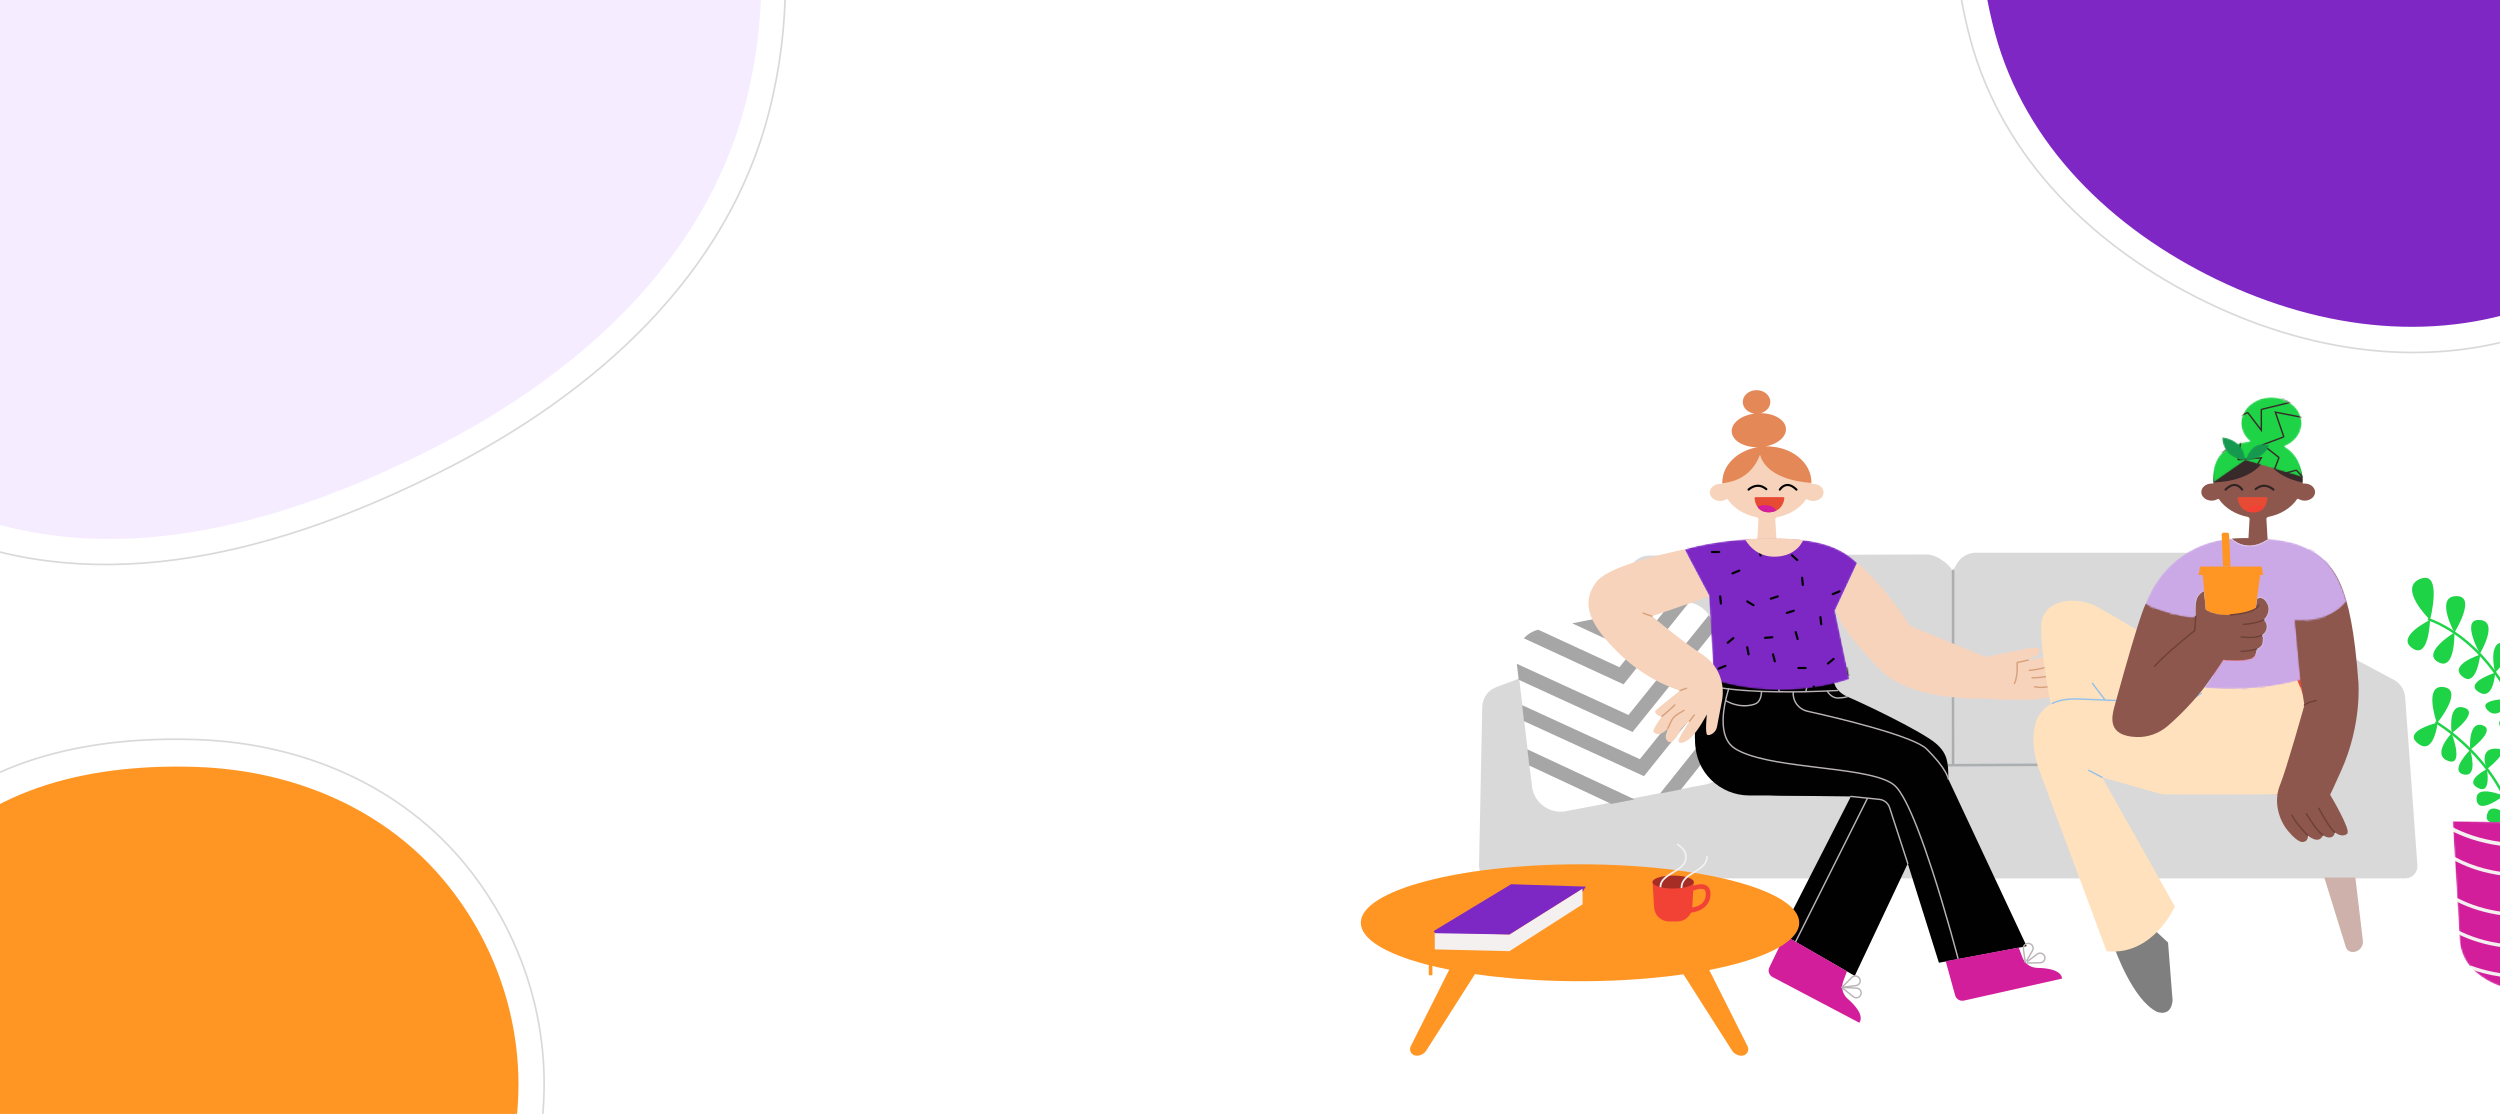 <svg width="1461" height="651" viewBox="0 0 1461 651" fill="none" xmlns="http://www.w3.org/2000/svg">
<g clip-path="url(#clip0)">
<rect width="1461" height="651" fill="white"/>
<path fill-rule="evenodd" clip-rule="evenodd" d="M119.855 -329.965C220.713 -331.316 319.518 -293.697 383.652 -216.889C449.014 -138.611 474.551 -33.48 449.562 64.896C425.178 160.893 347.961 229.936 258.688 275.069C165.945 321.957 59.353 351.36 -36.285 310.523C-135.998 267.946 -205.35 173.746 -225.355 68.387C-244.482 -32.342 -202.612 -132.046 -135.109 -209.94C-70.729 -284.232 20.79 -328.638 119.855 -329.965Z" fill="white" stroke="#D9D9D9"/>
<path fill-rule="evenodd" clip-rule="evenodd" d="M119.637 -320.966C216.397 -322.268 311.186 -286.012 372.714 -211.986C435.42 -136.542 459.919 -35.22 435.946 59.594C412.552 152.113 338.474 218.656 252.828 262.154C163.854 307.344 61.594 335.682 -30.157 296.324C-125.818 255.29 -192.352 164.501 -211.544 62.958C-229.893 -34.123 -189.725 -130.216 -124.966 -205.288C-63.201 -276.889 24.599 -319.687 119.637 -320.966Z" fill="#F6ECFF"/>
<path fill-rule="evenodd" clip-rule="evenodd" d="M115.844 432.252C176.79 434.517 234.869 459.029 273.135 506.682C311.646 554.637 326.831 617.702 312.943 677.692C299.12 737.4 257.238 785.894 202.293 812.683C147.096 839.596 82.696 843.551 27.355 816.936C-28.109 790.262 -63.743 736.954 -79.317 677.248C-95.619 614.747 -96.968 544.886 -56.768 494.421C-16.61 444.009 51.572 429.863 115.844 432.252Z" fill="white" stroke="#D9D9D9"/>
<path fill-rule="evenodd" clip-rule="evenodd" d="M115.709 448.232C172.173 450.323 225.981 472.95 261.434 516.937C297.113 561.203 311.182 619.417 298.315 674.793C285.508 729.908 246.705 774.672 195.801 799.4C144.662 824.242 84.997 827.893 33.726 803.325C-17.66 778.703 -50.674 729.496 -65.102 674.383C-80.206 616.69 -81.456 552.203 -44.212 505.619C-7.007 459.085 56.163 446.028 115.709 448.232Z" fill="#FF9624"/>
<path fill-rule="evenodd" clip-rule="evenodd" d="M1388.89 -268.969C1462.24 -268.04 1533.09 -241.967 1581.27 -186.265C1632.23 -127.35 1662.54 -49.018 1644.99 27.089C1627.5 102.897 1565.95 159.359 1494.63 189.325C1428.04 217.301 1354.28 208.072 1289.28 176.535C1224.29 145.005 1170.28 92.923 1151.42 22.809C1131.61 -50.843 1142.33 -132.197 1190.36 -191.214C1237.71 -249.399 1314.19 -269.915 1388.89 -268.969Z" fill="white" stroke="#D9D9D9"/>
<path fill-rule="evenodd" clip-rule="evenodd" d="M1389.31 -253.971C1458.33 -253.101 1524.99 -228.674 1570.33 -176.491C1618.28 -121.296 1646.8 -47.912 1630.28 23.389C1613.83 94.409 1555.92 147.304 1488.8 175.378C1426.14 201.588 1356.74 192.942 1295.58 163.396C1234.43 133.858 1183.61 85.065 1165.87 19.379C1147.22 -49.622 1157.31 -125.837 1202.5 -181.126C1247.06 -235.637 1319.03 -254.857 1389.31 -253.971Z" fill="#7E27C4"/>
<g filter="url(#filter0_d)">
<path fill-rule="evenodd" clip-rule="evenodd" d="M1614.22 607.716L1589.95 607.436L1564.12 587.048L1589.75 587.344H1589.78C1591.27 587.344 1592.48 586.162 1592.5 584.688C1592.51 583.204 1591.31 581.987 1589.81 581.97L1557.21 581.594L1527.47 558.13L1549.08 558.379H1549.11C1550.59 558.379 1551.81 557.196 1551.82 555.724C1551.84 554.24 1550.64 553.023 1549.14 553.005L1520.56 552.676L1499.6 536.137L1521.42 536.388H1521.45C1522.94 536.388 1524.15 535.205 1524.17 533.732C1524.18 532.249 1522.98 531.031 1521.48 531.014L1492.69 530.683L1475.83 517.371L1497.01 517.615H1497.04C1498.53 517.615 1499.74 516.432 1499.76 514.959C1499.78 513.476 1498.58 512.258 1497.08 512.241L1468.91 511.917L1449.97 496.965L1473.15 497.233H1473.18C1474.67 497.233 1475.88 496.05 1475.9 494.577C1475.92 493.093 1474.71 491.876 1473.21 491.859L1443.06 491.512L1425.69 477.807L1452 478.11H1452.03C1453.52 478.11 1454.73 476.928 1454.75 475.455C1454.77 473.971 1453.56 472.754 1452.06 472.737L1406.75 472.215H1406.72C1406.22 472.215 1405.75 472.351 1405.35 472.585H967.554C967.151 472.351 966.684 472.215 966.185 472.215H966.153L920.838 472.737C919.338 472.754 918.137 473.971 918.154 475.455C918.171 476.928 919.384 478.11 920.87 478.11H920.902L933.42 477.966L918.878 491.638L899.688 491.859C898.188 491.876 896.986 493.093 897.003 494.577C897.021 496.051 898.234 497.233 899.719 497.233H899.752L913.091 497.079L897.227 511.995L875.826 512.241C874.326 512.258 873.124 513.476 873.141 514.959C873.158 516.433 874.372 517.615 875.857 517.615H875.89L891.44 517.436L877.315 530.716L851.422 531.014C849.921 531.031 848.719 532.249 848.737 533.732C848.754 535.206 849.967 536.388 851.453 536.388H851.485L871.528 536.157L853.977 552.658L823.764 553.005C822.263 553.023 821.062 554.24 821.079 555.724C821.096 557.197 822.309 558.379 823.795 558.379H823.827L848.19 558.099L823.293 581.507L783.089 581.97C781.589 581.987 780.387 583.204 780.405 584.688C780.422 586.162 781.635 587.344 783.121 587.344H783.153L817.506 586.948L795.873 607.287L758.685 607.716C757.185 607.733 755.983 608.95 756 610.434C756.018 611.907 757.23 613.089 758.716 613.089H758.749L790.086 612.728L789.915 612.889H1596.77L1614.15 613.089H1614.19C1615.67 613.089 1616.88 611.907 1616.9 610.434C1616.92 608.95 1615.72 607.733 1614.22 607.716Z" fill="white"/>
<path fill-rule="evenodd" clip-rule="evenodd" d="M1142.65 444.289L935.205 442.517L951.526 331.348C952.425 325.228 957.731 320.68 964.002 320.655L1125.72 320.014C1129.23 320 1132.8 321.691 1136.12 324.169C1138.33 325.82 1139.99 327.641 1141.11 329.632L1142.65 444.289Z" fill="#D9D9D9"/>
<path fill-rule="evenodd" clip-rule="evenodd" d="M1154.68 319.001C1150.28 319.001 1146.19 321.278 1143.92 325.002L1141.11 329.587L1142.65 444.289L1343.42 442.517L1328.77 329.912C1327.96 323.673 1322.59 319.001 1316.22 319.001H1154.68Z" fill="#D9D9D9"/>
<path fill-rule="evenodd" clip-rule="evenodd" d="M945.546 371.13L874.525 397.496C869.619 399.317 866.33 403.916 866.225 409.103L864.345 502.074C864.266 506.061 867.51 509.337 871.539 509.337H1405.55C1409.73 509.337 1413.03 505.828 1412.73 501.704L1405.57 403.492C1405.26 399.172 1402.73 395.31 1398.88 393.254L1331.87 357.473L1342.68 442.676H935.228L945.546 371.13Z" fill="#D9D9D9"/>
<path fill-rule="evenodd" clip-rule="evenodd" d="M916.207 508.832L903.629 549.436C903.09 551.177 901.462 552.366 899.618 552.366C896.025 552.366 893.236 549.269 893.656 545.744L898.053 508.832H916.207ZM1376.47 508.832L1380.87 545.744C1381.29 549.269 1378.5 552.366 1374.9 552.366C1373.06 552.366 1371.43 551.177 1370.89 549.436L1358.32 508.832H1376.47Z" fill="#CDB1AA"/>
<path fill-rule="evenodd" clip-rule="evenodd" d="M1001.7 370.635C1004.11 370.635 1006.07 372.787 1006.07 375.444C1006.07 378.1 1004.11 380.253 1001.7 380.253C999.292 380.253 997.337 378.1 997.337 375.444C997.337 372.787 999.292 370.635 1001.7 370.635ZM1072.05 370.635C1074.46 370.635 1076.41 372.787 1076.41 375.444C1076.41 378.1 1074.46 380.253 1072.05 380.253C1069.64 380.253 1067.68 378.1 1067.68 375.444C1067.68 372.787 1069.64 370.635 1072.05 370.635ZM1199.39 370.635C1201.8 370.635 1203.76 372.787 1203.76 375.444C1203.76 378.1 1201.8 380.253 1199.39 380.253C1196.98 380.253 1195.03 378.1 1195.03 375.444C1195.03 372.787 1196.98 370.635 1199.39 370.635ZM1269.23 370.635C1271.64 370.635 1273.59 372.787 1273.59 375.444C1273.59 378.1 1271.64 380.253 1269.23 380.253C1266.82 380.253 1264.86 378.1 1264.86 375.444C1264.86 372.787 1266.82 370.635 1269.23 370.635Z" fill="#15994E"/>
<path fill-rule="evenodd" clip-rule="evenodd" d="M995.194 454.71L914.107 470.244C904.809 471.316 896.389 464.766 895.3 455.614L886.541 382.017C885.452 372.864 892.105 364.576 901.403 363.503L982.491 347.97C991.788 346.898 1000.21 353.448 1001.3 362.6L1010.06 436.198C1011.15 445.35 1004.49 453.638 995.194 454.71Z" fill="white"/>
<path fill-rule="evenodd" clip-rule="evenodd" d="M892.586 433.912L955.231 463.167L941.679 465.803L893.697 443.396L892.586 433.912ZM1007.3 413.157L1008.63 424.458L982.362 457.37L970.122 459.729L1007.3 413.157ZM1003.69 383.29L1005.04 394.552L960.726 449.604L890.622 417.448L889.505 408.086L958.326 439.654L1003.69 383.29ZM998.675 355.448C999.964 357.473 1000.83 359.802 1001.13 362.33L1001.44 364.952L954.071 423.787L887.542 393.281L886.424 383.911L951.668 413.829L998.675 355.448ZM982.305 347.969C983.931 347.781 985.529 347.831 987.067 348.084L948.807 395.946L890.532 369.03C892.713 366.626 895.6 364.836 898.921 363.995L946.408 385.928L975.742 349.231L982.305 347.969ZM956.771 352.917L942.257 371.141L918.773 360.255L932.25 357.652L939.883 361.191L944.601 355.267L956.771 352.917Z" fill="#A6A6A6"/>
<path fill-rule="evenodd" clip-rule="evenodd" d="M1141.37 328.872C1141.79 328.872 1142.14 329.212 1142.14 329.631L1142.14 442.419L1283.66 441.758C1284.08 441.756 1284.43 442.094 1284.43 442.513C1284.43 442.933 1284.09 443.274 1283.67 443.276L1010.18 444.555C1009.75 444.557 1009.4 444.218 1009.4 443.799C1009.4 443.38 1009.74 443.038 1010.17 443.036L1140.6 442.426L1140.6 329.631C1140.6 329.212 1140.94 328.872 1141.37 328.872Z" fill="#ABAFB1"/>
<path fill-rule="evenodd" clip-rule="evenodd" d="M1327.97 424.296C1323.42 424.296 1319.74 420.591 1319.74 416.018C1319.74 411.447 1323.42 407.742 1327.97 407.742C1332.51 407.742 1336.2 411.447 1336.2 416.018C1336.2 420.591 1332.51 424.296 1327.97 424.296ZM1311.05 455.05C1307.31 456.307 1303.09 453.891 1301.63 449.654C1300.16 445.416 1302 440.962 1305.74 439.704C1309.48 438.447 1313.7 440.863 1315.16 445.101C1316.63 449.338 1314.79 453.793 1311.05 455.05ZM1357.93 447.343C1360.37 447.343 1362.58 448.225 1364.23 449.664C1364.99 447.645 1365.41 445.457 1365.41 443.162V400.715C1365.41 396.071 1363.68 391.795 1360.79 388.511C1360.03 394.234 1355.14 398.653 1349.2 398.653C1342.75 398.653 1337.52 393.421 1337.52 386.967C1337.52 384.853 1338.08 382.872 1339.06 381.16L1312.8 378.303C1312.81 378.432 1312.82 378.559 1312.82 378.69C1312.82 382.903 1309.87 386.318 1306.24 386.318C1302.6 386.318 1299.65 382.903 1299.65 378.69C1299.65 378.07 1299.72 377.47 1299.84 376.893L1294.56 376.319C1283.37 375.101 1273.59 383.738 1273.59 394.835V399.59C1274.41 399.402 1275.25 399.302 1276.11 399.302C1283.29 399.302 1289.11 406.132 1289.11 414.558C1289.11 422.984 1283.29 429.814 1276.11 429.814C1275.25 429.814 1274.41 429.714 1273.59 429.526V437.282C1273.59 446.781 1280.84 454.758 1290.41 455.799L1344.44 461.679C1346.62 461.915 1348.73 461.776 1350.74 461.324C1349.47 459.85 1348.71 457.981 1348.71 455.945C1348.71 451.194 1352.84 447.343 1357.93 447.343Z" fill="#F3705A"/>
<path fill-rule="evenodd" clip-rule="evenodd" d="M1357.93 447.343C1360.37 447.343 1362.58 448.225 1364.23 449.665C1362.02 455.513 1356.92 459.928 1350.74 461.324C1349.47 459.851 1348.71 457.981 1348.71 455.945C1348.71 451.194 1352.84 447.343 1357.93 447.343ZM1305.74 439.704C1309.48 438.447 1313.7 440.863 1315.16 445.101C1316.63 449.338 1314.79 453.793 1311.05 455.05C1307.31 456.307 1303.09 453.891 1301.63 449.653C1300.16 445.416 1302 440.961 1305.74 439.704ZM1276.11 399.301C1283.29 399.301 1289.11 406.132 1289.11 414.558C1289.11 422.984 1283.29 429.815 1276.11 429.815C1275.25 429.815 1274.4 429.713 1273.59 429.526V399.591C1274.4 399.403 1275.25 399.301 1276.11 399.301ZM1327.97 407.742C1332.51 407.742 1336.2 411.447 1336.2 416.019C1336.2 420.59 1332.51 424.296 1327.97 424.296C1323.42 424.296 1319.74 420.59 1319.74 416.019C1319.74 411.447 1323.42 407.742 1327.97 407.742ZM1339.06 381.16L1348.59 382.197C1353.48 382.73 1357.77 385.077 1360.79 388.511C1360.03 394.234 1355.14 398.653 1349.2 398.653C1342.75 398.653 1337.52 393.421 1337.52 386.967C1337.52 384.853 1338.08 382.871 1339.06 381.16ZM1299.84 376.893L1312.8 378.303C1312.81 378.432 1312.82 378.559 1312.82 378.69C1312.82 382.903 1309.87 386.318 1306.24 386.318C1302.6 386.318 1299.65 382.903 1299.65 378.69C1299.65 378.07 1299.72 377.47 1299.84 376.893Z" fill="#E74B33"/>
<path d="M837.101 552.947H834.978V565.92H837.101V552.947Z" fill="#FF9624"/>
<path fill-rule="evenodd" clip-rule="evenodd" d="M1419.66 357.328C1419.82 357.374 1435.39 362.164 1451.14 379.345C1460.36 389.415 1467.86 401.718 1473.42 415.914C1480.35 433.629 1484.27 454.359 1485.07 477.527C1485.08 477.922 1484.77 478.255 1484.36 478.268H1484.34C1483.95 478.268 1483.62 477.962 1483.61 477.575C1482.82 454.568 1478.94 433.996 1472.06 416.43C1466.57 402.4 1459.16 390.246 1450.05 380.307C1434.58 363.419 1419.39 358.746 1419.24 358.701C1418.85 358.586 1418.64 358.186 1418.75 357.807C1418.87 357.427 1419.28 357.211 1419.66 357.328ZM1525.94 364.008C1526.33 364.092 1526.58 364.474 1526.49 364.861C1520.26 393.149 1488.8 476.65 1488.49 477.49C1488.38 477.779 1488.1 477.958 1487.8 477.958C1487.72 477.958 1487.63 477.944 1487.55 477.913C1487.17 477.775 1486.98 477.361 1487.12 476.99C1487.44 476.151 1518.86 392.745 1525.07 364.556C1525.16 364.169 1525.54 363.921 1525.94 364.008ZM1424.23 417.629C1424.31 417.68 1433.16 422.834 1443.15 432.643C1452.38 441.699 1464.51 456.703 1469.92 476.746C1470.03 477.128 1469.79 477.521 1469.41 477.623C1469.34 477.64 1469.28 477.648 1469.22 477.648C1468.9 477.648 1468.6 477.436 1468.52 477.114C1458.32 439.336 1423.84 419.068 1423.49 418.867C1423.14 418.667 1423.03 418.227 1423.23 417.886C1423.43 417.543 1423.88 417.429 1424.23 417.629Z" fill="#1ED346"/>
<path fill-rule="evenodd" clip-rule="evenodd" d="M1473.89 461.292C1475.46 461.618 1476.33 462.184 1476.7 462.899C1476.92 462.683 1477.17 462.465 1477.45 462.246C1481.77 458.796 1484.86 464.455 1486.64 469.527C1489.69 466.772 1494.38 463.66 1495 469.927C1495.04 470.323 1495.04 470.684 1495.02 471.013C1498.87 469.164 1503.41 468.299 1505.68 472.646C1510.81 482.484 1488.43 475.316 1488.43 475.316C1488.43 475.316 1489.07 474.758 1490.13 473.987C1489.37 473.9 1488.59 473.736 1487.85 473.541C1488.23 475.02 1488.43 476.019 1488.43 476.019C1488.43 476.019 1484.68 474.923 1481.12 473.067C1477.81 473.878 1472.78 474.411 1472.11 470.396C1470.08 472.169 1468.16 473.481 1468.16 473.481L1468.16 473.464C1468.11 472.939 1466.87 459.829 1473.89 461.292ZM1453.63 471.369C1456.28 463.408 1468.03 474.507 1468.03 474.507C1468.03 474.507 1450.37 481.172 1453.63 471.369ZM1447.34 463.345C1446.43 453.978 1463.09 461.035 1463.09 461.035C1463.09 461.035 1448.25 472.71 1447.34 463.345ZM1492.85 463.651C1492.85 463.651 1510.24 446.224 1513.24 459.154C1515.58 469.293 1492.85 463.651 1492.85 463.651ZM1486.8 446.401C1489.77 443.249 1493.19 441.344 1494.02 447.965C1494.29 450.11 1492.89 451.33 1490.97 452.01C1492.61 457.027 1492.85 463.651 1492.85 463.651C1492.85 463.651 1480.32 458.239 1480.09 452.401C1478 453.031 1474.43 453.919 1471.63 453.648C1469.46 457.587 1463.09 461.035 1463.09 461.035C1463.09 461.035 1463.31 445.884 1468.38 446.718C1470.78 443.959 1477.44 448.454 1480.4 450.684C1480.86 449.558 1481.86 448.434 1483.58 447.348C1484.75 446.606 1485.78 446.379 1486.67 446.538L1486.8 446.401ZM1453.33 445.511C1453.33 445.511 1456.19 460.778 1447.99 456.416C1439.79 452.054 1453.33 445.511 1453.33 445.511ZM1443.56 434.22C1443.56 434.22 1448.51 450.514 1439.79 448.59C1431.07 446.665 1443.56 434.22 1443.56 434.22ZM1518.65 441.867C1523.49 454.102 1499.41 446.084 1499.41 446.084C1499.41 446.084 1515.38 433.575 1518.65 441.867ZM1492.28 428.938C1499.96 424.635 1498.98 446.084 1498.98 446.084C1498.98 446.084 1480.73 435.402 1492.28 428.938ZM1460.09 433.578C1467.64 434.348 1453.33 445.511 1453.33 445.511C1453.33 445.511 1447.55 432.299 1460.09 433.578ZM1432.76 424.469C1432.76 424.469 1440.31 444.356 1430.55 440.635C1420.78 436.914 1432.76 424.469 1432.76 424.469ZM1478.8 435.324C1478.8 435.324 1463.59 443.574 1463.59 434.468C1463.59 425.361 1478.8 435.324 1478.8 435.324ZM1487.5 420.648C1498.26 424.076 1478.59 434.896 1478.59 434.896C1478.59 434.896 1476.74 417.22 1487.5 420.648ZM1450.72 419.85C1459.31 422.544 1443.56 434.22 1443.56 434.22C1443.56 434.22 1442.13 417.155 1450.72 419.85ZM1424.08 418.433C1423.21 415.905 1416.73 395.963 1428.07 397.525C1439.2 399.059 1426.56 415.669 1424.46 418.335C1424.52 418.319 1424.56 418.31 1424.56 418.31C1424.56 418.31 1422.35 438.71 1412.45 429.985C1405.35 423.726 1420.84 419.277 1424.01 418.449L1424.08 418.433ZM1506.25 426.408C1506.25 426.408 1523.07 411.51 1524.64 425.002C1525.69 433.966 1506.25 426.408 1506.25 426.408ZM1495.84 413.197C1502.68 408.353 1506.25 426.408 1506.25 426.408C1506.25 426.408 1485.72 420.364 1495.84 413.197ZM1439.01 409.329C1450.46 411.51 1432.76 424.469 1432.76 424.469C1432.76 424.469 1430.32 407.674 1439.01 409.329ZM1473.48 417.97C1473.48 417.97 1463.15 429.218 1460.65 419.684C1458.87 412.888 1473.48 417.97 1473.48 417.97ZM1482.5 402.329C1491.52 405.114 1473.48 417.97 1473.48 417.97C1473.48 417.97 1473.48 399.544 1482.5 402.329ZM1467.5 404.364L1467.49 404.38C1467.23 404.9 1460.52 417.833 1453.81 411.114C1446.96 404.258 1467.5 404.364 1467.5 404.364ZM1530.2 403.218C1535.34 414.04 1512.52 408.278 1512.52 408.278C1512.52 408.278 1525.07 392.396 1530.2 403.218ZM1498.12 395.348C1504.33 388.222 1512.52 408.278 1512.52 408.278C1512.52 408.278 1489.42 405.326 1498.12 395.348ZM1474.78 386.581C1483.91 388.188 1466.96 403.293 1466.96 403.293C1466.96 403.293 1464.02 384.686 1474.78 386.581ZM1458.15 389.152C1458.15 389.152 1457.28 406.614 1448.05 400.08C1440.46 394.713 1458.15 389.152 1458.15 389.152ZM1538.62 386.775C1540.76 401.391 1518.98 389.125 1518.98 389.125C1518.98 389.125 1536.14 369.825 1538.62 386.775ZM1449.46 378.547C1449.46 378.547 1447.36 397.726 1439.35 391.616C1430.22 384.653 1449.46 378.547 1449.46 378.547ZM1463.7 371.584C1473.8 373.083 1458.15 389.152 1458.15 389.152C1458.15 389.152 1453.37 370.052 1463.7 371.584ZM1504.97 373.845C1514.84 367.827 1519.11 388.53 1519.11 388.53C1519.11 388.53 1491.14 382.277 1504.97 373.845ZM1434.35 365.691C1434.35 365.691 1435 388.509 1424.9 382.939C1414.79 377.368 1434.35 365.691 1434.35 365.691ZM1449.24 378.011C1449.24 378.011 1438.4 358.462 1448.26 358.299C1461.31 358.085 1449.24 378.011 1449.24 378.011ZM1420.11 358.3C1420.11 358.3 1419.46 383.26 1408.81 374.047C1401.17 367.439 1420.11 358.3 1420.11 358.3ZM1508.39 348.689C1522.79 339.132 1525.36 366.396 1525.36 366.396C1525.36 366.396 1498.39 355.323 1508.39 348.689ZM1549.45 357.542C1556.44 370.051 1525.78 364.71 1525.78 364.71C1525.78 364.71 1542.47 345.034 1549.45 357.542ZM1434.35 365.691C1434.35 365.691 1422.89 344.789 1435.22 344.373C1447.94 343.944 1434.35 365.691 1434.35 365.691ZM1420.11 358.3L1420.06 358.25C1418.99 357.193 1401.39 339.498 1414.35 334.303C1427.72 328.946 1420.11 358.3 1420.11 358.3Z" fill="#1ED346"/>
<mask id="mask0" mask-type="alpha" maskUnits="userSpaceOnUse" x="1433" y="475" width="82" height="100">
<path fill-rule="evenodd" clip-rule="evenodd" d="M1433.31 475.903L1514.13 477.152L1504.94 552C1504.3 557.215 1502.17 562.182 1498.64 566.117C1494.05 571.236 1486.13 576.043 1472.83 574.795C1459.43 573.537 1450.66 567.909 1445.26 562.631C1440.57 558.058 1437.83 551.899 1437.44 545.411L1433.31 475.903Z" fill="white"/>
</mask>
<g mask="url(#mask0)">
<path fill-rule="evenodd" clip-rule="evenodd" d="M1433.31 475.903L1514.13 477.152L1504.94 552C1504.3 557.215 1502.17 562.182 1498.64 566.117C1494.05 571.236 1486.13 576.043 1472.83 574.795C1459.43 573.537 1450.66 567.909 1445.26 562.631C1440.57 558.058 1437.83 551.899 1437.44 545.411L1433.31 475.903Z" fill="#D31E9C"/>
<path fill-rule="evenodd" clip-rule="evenodd" d="M1444.43 560.434C1448.39 561.894 1452.6 563.092 1457.02 563.969C1458.03 564.169 1459.05 564.353 1460.09 564.519C1460.61 564.604 1461.14 564.684 1461.68 564.76C1463.71 565.049 1465.79 565.27 1467.91 565.418C1468.48 565.459 1469.05 565.493 1469.63 565.523C1470.18 565.55 1470.73 565.574 1471.28 565.591C1471.29 565.592 1471.3 565.592 1471.3 565.592L1471.87 565.609C1481.18 565.85 1490.86 564.659 1500.86 561.815C1500.91 561.801 1500.96 561.791 1501.01 561.784L1501.08 561.777C1501.08 561.777 1501.08 561.777 1501.09 561.777C1501.55 561.749 1502 562.044 1502.13 562.507C1502.21 562.767 1502.17 563.033 1502.06 563.256C1502.05 563.263 1502.05 563.27 1502.04 563.277L1502.01 563.338C1501.92 563.464 1501.81 563.573 1501.68 563.653C1501.6 563.699 1501.52 563.735 1501.43 563.761L1500.94 563.897L1500.81 563.936L1500.18 564.108C1491.25 566.535 1482.56 567.67 1474.16 567.664C1473.96 567.664 1473.76 567.663 1473.56 567.662C1472.83 567.657 1472.09 567.643 1471.36 567.62C1470.35 567.589 1469.34 567.541 1468.34 567.477L1467.76 567.438L1467.17 567.394L1467.12 567.391C1467.11 567.39 1467.09 567.389 1467.08 567.387C1466.03 567.306 1465 567.208 1463.97 567.093L1463.35 567.021C1462.73 566.947 1462.11 566.866 1461.5 566.78L1460.89 566.692C1454.77 565.79 1449.03 564.292 1443.71 562.331C1443.18 562.135 1442.91 561.552 1443.11 561.028L1443.14 560.955L1443.11 561.028C1443.14 560.928 1443.2 560.837 1443.26 560.758L1443.31 560.7C1443.38 560.619 1443.47 560.552 1443.57 560.499C1443.67 560.443 1443.78 560.404 1443.89 560.384L1443.97 560.374C1443.99 560.372 1444.02 560.37 1444.04 560.37C1444.17 560.367 1444.3 560.387 1444.43 560.434ZM1437.64 540.226L1437.69 540.251L1438.06 540.429C1440.33 541.509 1442.73 542.509 1445.25 543.41L1445.72 543.578C1446.76 543.942 1447.83 544.289 1448.91 544.618C1450.93 545.232 1453.03 545.781 1455.19 546.257C1455.36 546.294 1455.53 546.331 1455.7 546.367C1458.23 546.907 1460.85 547.346 1463.56 547.672C1464.43 547.777 1465.3 547.869 1466.18 547.948L1466.71 547.994C1467.94 548.099 1469.19 548.177 1470.44 548.23C1470.61 548.237 1470.78 548.244 1470.95 548.25L1471.49 548.269C1472.38 548.296 1473.27 548.31 1474.17 548.311L1474.71 548.309C1484.61 548.258 1494.93 546.583 1505.59 543.019C1505.7 542.985 1505.8 542.967 1505.9 542.965L1505.98 542.967C1506.21 542.979 1506.43 543.067 1506.6 543.213L1506.65 543.264C1506.76 543.37 1506.84 543.501 1506.9 543.653L1506.9 543.653C1507.08 544.182 1506.79 544.757 1506.25 544.937C1495.46 548.544 1485 550.256 1474.96 550.333L1474.42 550.335C1474.24 550.336 1474.06 550.335 1473.88 550.335L1473.34 550.331C1470.86 550.307 1468.4 550.183 1465.97 549.963C1465.78 549.945 1465.59 549.927 1465.4 549.909L1464.87 549.857C1464.35 549.803 1463.83 549.745 1463.31 549.682C1462.38 549.57 1461.45 549.445 1460.54 549.307C1459.93 549.214 1459.32 549.116 1458.72 549.011C1456.7 548.664 1454.74 548.254 1452.83 547.789C1452.32 547.665 1451.82 547.538 1451.32 547.406L1450.81 547.269C1448.8 546.728 1446.86 546.126 1444.99 545.469C1444.31 545.231 1443.64 544.986 1442.97 544.733L1442.51 544.555C1440.5 543.776 1438.57 542.936 1436.73 542.043C1436.22 541.797 1436.01 541.19 1436.27 540.688L1436.3 540.631L1436.3 540.618C1436.49 540.303 1436.83 540.122 1437.19 540.122C1437.34 540.122 1437.49 540.156 1437.64 540.226ZM1436.52 521.042C1443.87 524.779 1452.82 527.707 1463.15 528.997C1477.21 530.755 1492.22 529.224 1507.96 523.573C1508.49 523.382 1509.08 523.653 1509.28 524.178C1509.47 524.704 1509.2 525.285 1508.66 525.476C1492.61 531.239 1477.27 532.804 1462.89 531.006C1452.31 529.684 1443.13 526.682 1435.57 522.842C1435.07 522.586 1434.87 521.976 1435.13 521.479C1435.39 520.981 1436.01 520.786 1436.52 521.042ZM1434.59 496.9L1434.66 496.901C1434.82 496.908 1434.97 496.948 1435.11 497.025C1435.28 497.115 1435.44 497.205 1435.61 497.294C1436.66 497.848 1437.74 498.386 1438.86 498.905C1441.58 500.167 1444.51 501.322 1447.65 502.329C1450.55 503.258 1453.63 504.061 1456.87 504.705C1458.68 505.063 1460.53 505.372 1462.43 505.626C1463.9 505.821 1465.38 505.981 1466.86 506.104C1467.01 506.117 1467.16 506.129 1467.31 506.141L1467.8 506.177C1469.11 506.272 1470.43 506.339 1471.76 506.376L1472.26 506.388C1472.59 506.395 1472.92 506.401 1473.26 506.405L1473.76 506.409C1473.92 506.41 1474.09 506.411 1474.26 506.411L1474.76 506.409C1486.3 506.347 1498.39 504.075 1510.93 499.184C1511.05 499.134 1511.18 499.112 1511.31 499.112L1511.39 499.115C1511.6 499.132 1511.8 499.214 1511.97 499.349C1511.99 499.369 1512.02 499.391 1512.04 499.413C1512.07 499.446 1512.1 499.482 1512.13 499.52C1512.18 499.586 1512.22 499.659 1512.26 499.739C1512.26 499.743 1512.26 499.748 1512.26 499.752C1512.47 500.272 1512.21 500.861 1511.69 501.066C1498.05 506.386 1484.91 508.669 1472.41 508.417C1471.3 508.394 1470.19 508.352 1469.09 508.289L1468.59 508.26C1468.43 508.25 1468.28 508.24 1468.12 508.23C1467.1 508.161 1466.08 508.075 1465.06 507.973C1464.77 507.943 1464.47 507.911 1464.17 507.878C1463.99 507.858 1463.81 507.838 1463.63 507.817L1463.14 507.758C1462.81 507.718 1462.49 507.676 1462.16 507.633C1459.89 507.33 1457.69 506.951 1455.57 506.506C1454.14 506.208 1452.75 505.88 1451.39 505.525C1450.55 505.304 1449.71 505.072 1448.89 504.83C1448.71 504.778 1448.54 504.727 1448.37 504.674C1448.12 504.6 1447.87 504.524 1447.63 504.448C1447.08 504.276 1446.53 504.099 1445.99 503.918C1445.37 503.71 1444.76 503.496 1444.15 503.276C1440.79 502.059 1437.68 500.676 1434.84 499.184C1434.6 499.058 1434.37 498.932 1434.13 498.805C1434.13 498.803 1434.12 498.802 1434.12 498.8C1433.62 498.531 1433.44 497.916 1433.72 497.426C1433.9 497.099 1434.24 496.91 1434.59 496.9ZM1431.75 478.572C1439.66 482.9 1449.62 486.423 1461.34 488.008C1477.76 490.229 1495.35 488.252 1513.84 480.94C1514.42 480.714 1515.06 480.994 1515.29 481.564C1515.51 482.135 1515.23 482.78 1514.66 483.006C1495.81 490.46 1477.83 492.48 1461.04 490.21C1449.03 488.586 1438.81 484.972 1430.69 480.52C1430.15 480.225 1429.95 479.55 1430.24 479.012C1430.54 478.474 1431.22 478.277 1431.75 478.572Z" fill="#F4F0F0"/>
</g>
<path fill-rule="evenodd" clip-rule="evenodd" d="M1022.36 398.517H1063.76C1064.23 398.517 1064.61 398.891 1064.61 399.354V460.037C1064.61 460.499 1064.23 460.874 1063.76 460.874H1022.36C1004.89 460.874 990.723 446.915 990.723 429.695C990.723 412.476 1004.89 398.517 1022.36 398.517Z" fill="#010101"/>
<path fill-rule="evenodd" clip-rule="evenodd" d="M1184.38 548.958L1138.6 451.274C1138.6 441.579 1138.19 436.355 1131.28 430.429C1123.15 423.451 1089.23 407.205 1080.24 403.434C1071.2 399.643 1071.6 393.077 1071.6 393.077H1000.34C1000.34 393.077 959.267 461.012 1044.76 461.012L1081.67 461.431L1040.79 541.518L1083.91 566.312L1114.9 500.628L1133.1 558.636L1184.38 548.958Z" fill="#010101"/>
<path fill-rule="evenodd" clip-rule="evenodd" d="M1142.58 577.68L1137.06 557.725L1179.73 549.75L1181.93 555.565C1183.28 559.151 1186.72 561.584 1190.61 561.636C1196.47 561.716 1204.42 562.778 1205.11 567.876L1147.75 580.739C1145.48 581.249 1143.19 579.9 1142.58 577.68Z" fill="#D31E9C"/>
<path fill-rule="evenodd" clip-rule="evenodd" d="M1192.27 558.218C1194.1 558.179 1195.23 556.234 1194.34 554.66C1193.62 553.385 1191.92 553.04 1190.74 553.93L1184.88 558.376L1192.27 558.218ZM1183.33 558.49L1190.22 553.267C1191.81 552.065 1194.11 552.531 1195.08 554.251C1196.29 556.377 1194.76 559.002 1192.29 559.055L1183.6 559.241C1183.19 559.249 1183.01 558.737 1183.33 558.49ZM1187.47 551.217C1188.3 549.61 1187.09 547.71 1185.26 547.741C1183.78 547.767 1182.67 549.082 1182.91 550.536L1183.85 557.527L1187.47 551.217ZM1183.17 558.877L1182.07 550.659C1181.75 548.715 1183.25 546.939 1185.25 546.904C1187.72 546.862 1189.34 549.426 1188.22 551.613L1183.96 559.028C1183.76 559.378 1183.22 559.275 1183.17 558.877Z" fill="#B9B3B8"/>
<path fill-rule="evenodd" clip-rule="evenodd" d="M1043.03 542.677L1079.37 563.648L1077.19 569.471C1075.85 573.062 1076.84 577.117 1079.75 579.654C1084.14 583.484 1089.46 589.398 1086.61 593.705L1035.9 566.995C1033.84 565.918 1033 563.429 1034.01 561.351L1043.03 542.677Z" fill="#D31E9C"/>
<path fill-rule="evenodd" clip-rule="evenodd" d="M1084.59 571.548C1086.4 571.29 1087.28 569.224 1086.2 567.769C1085.33 566.59 1083.59 566.452 1082.54 567.472L1077.54 572.475L1084.59 571.548ZM1086.89 567.274C1088.35 569.239 1087.16 572.028 1084.71 572.377L1081.1 572.852L1085 573.064C1087 573.173 1088.43 575.003 1088.03 576.934C1087.54 579.319 1084.64 580.329 1082.74 578.781L1076.03 573.334C1075.74 573.097 1075.88 572.648 1076.23 572.597L1081.94 566.881C1083.37 565.497 1085.71 565.684 1086.89 567.274ZM1077.57 573.499L1083.28 578.135C1084.69 579.282 1086.83 578.534 1087.2 576.766C1087.49 575.336 1086.43 573.98 1084.95 573.9L1077.57 573.499Z" fill="#B9B3B8"/>
<path fill-rule="evenodd" clip-rule="evenodd" d="M1054.02 392.658C1054.14 392.658 1054.27 392.716 1054.35 392.816C1054.41 392.892 1054.51 393.031 1054.64 393.224C1054.86 393.542 1055.08 393.902 1055.28 394.295C1056.16 396.014 1056.49 397.794 1055.94 399.48C1055.91 399.586 1055.87 399.69 1055.83 399.794C1061.5 399.665 1067.53 399.441 1073.91 399.113C1074.15 399.101 1074.35 399.278 1074.36 399.509C1074.37 399.74 1074.19 399.936 1073.96 399.948C1072.12 400.043 1070.32 400.128 1068.55 400.206C1068.58 400.254 1068.62 400.304 1068.66 400.355C1068.98 400.798 1069.35 401.24 1069.79 401.652C1071.06 402.869 1072.53 403.566 1074.18 403.501C1075.57 403.446 1076.79 403.316 1077.83 403.134C1078.32 403.048 1078.74 402.956 1079.09 402.865C1079.3 402.811 1079.43 402.77 1079.49 402.749C1079.71 402.672 1079.96 402.786 1080.04 403.004C1080.11 403.222 1080 403.461 1079.78 403.538C1079.69 403.567 1079.54 403.614 1079.31 403.674C1078.94 403.771 1078.5 403.868 1077.98 403.958C1076.9 404.147 1075.64 404.281 1074.21 404.338C1072.3 404.413 1070.63 403.616 1069.2 402.254C1068.72 401.804 1068.31 401.323 1067.96 400.841C1067.78 400.591 1067.65 400.386 1067.57 400.247C1063.31 400.427 1059.22 400.558 1055.3 400.642C1055.25 400.662 1055.2 400.672 1055.15 400.673C1055.12 400.674 1055.12 400.674 1054.97 400.677C1054.82 400.679 1054.65 400.682 1054.46 400.685C1053.9 400.693 1053.29 400.701 1052.63 400.709C1051.47 400.723 1050.31 400.733 1049.18 400.739C1048.92 400.742 1048.66 400.744 1048.4 400.746L1048.4 400.736C1048.06 405.683 1051.46 410.143 1056.39 411.238C1068.51 413.927 1081.69 417.135 1093.65 420.519C1111.07 425.448 1122.67 429.858 1126.31 433.494C1131.64 438.827 1135.16 443.272 1137.22 446.875C1137.95 448.147 1138.44 449.226 1138.74 450.116C1138.93 450.666 1139.01 451.038 1139.02 451.239C1139.04 451.469 1138.87 451.672 1138.64 451.691C1138.4 451.711 1138.2 451.54 1138.18 451.31C1138.18 451.285 1138.17 451.218 1138.14 451.107C1138.1 450.91 1138.03 450.668 1137.94 450.38C1137.65 449.542 1137.18 448.513 1136.48 447.286C1134.46 443.752 1130.99 439.365 1125.7 434.081C1122.22 430.596 1110.66 426.202 1093.42 421.324C1081.47 417.944 1068.31 414.74 1056.2 412.055C1050.89 410.875 1047.22 406.083 1047.55 400.752C1041.15 400.794 1035.25 400.704 1029.82 400.497C1029.81 400.805 1029.79 401.189 1029.74 401.625C1029.64 402.492 1029.45 403.351 1029.15 404.159C1028.46 405.998 1027.29 407.333 1025.53 407.911C1020.8 409.465 1016.03 409.033 1011.61 407.375C1010.74 407.051 1009.96 406.702 1009.28 406.353C1009.06 406.244 1008.87 406.141 1008.71 406.047C1007.93 409.718 1007.46 413.32 1007.41 416.707C1007.3 424.342 1009.34 429.993 1014.01 433.013C1018.24 435.748 1024.54 437.901 1033.07 439.696C1039.82 441.118 1047.08 442.193 1058.76 443.632C1059.65 443.742 1060.57 443.855 1061.73 443.997C1062.2 444.053 1064.18 444.294 1064.7 444.358C1077.99 445.978 1084.54 446.917 1090.99 448.286C1099.36 450.065 1104.94 452.218 1107.92 455.086C1111.58 458.616 1115.95 467.155 1120.94 479.903C1123.73 487.059 1126.67 495.418 1129.69 504.74C1133.34 515.953 1136.93 527.966 1140.31 539.978C1141.49 544.182 1142.56 548.086 1143.5 551.589C1143.83 552.816 1144.12 553.905 1144.37 554.843C1144.46 555.172 1144.53 555.458 1144.6 555.701C1144.63 555.847 1144.66 555.945 1144.67 555.996C1144.73 556.219 1144.59 556.447 1144.37 556.505C1144.14 556.562 1143.91 556.427 1143.85 556.203C1143.84 556.153 1143.81 556.055 1143.77 555.91C1143.71 555.668 1143.64 555.382 1143.55 555.054C1143.3 554.117 1143.01 553.029 1142.68 551.804C1141.74 548.303 1140.67 544.402 1139.49 540.201C1136.11 528.199 1132.52 516.197 1128.89 504.996C1125.86 495.688 1122.93 487.343 1120.14 480.203C1115.21 467.571 1110.86 459.1 1107.32 455.684C1104.5 452.958 1099.04 450.852 1090.81 449.105C1084.4 447.742 1077.86 446.805 1064.6 445.189C1064.07 445.125 1062.09 444.884 1061.63 444.827C1060.47 444.686 1059.54 444.573 1058.65 444.463C1046.95 443.02 1039.67 441.943 1032.89 440.515C1024.27 438.7 1017.88 436.517 1013.54 433.713C1008.59 430.505 1006.45 424.587 1006.57 416.694C1006.65 411.129 1007.83 405.019 1009.65 398.971C1009.29 398.926 1008.93 398.88 1008.57 398.834C1005.32 398.414 1002.64 397.964 1000.5 397.514C999.748 397.356 999.115 397.209 998.598 397.076C998.416 397.03 998.262 396.988 998.134 396.952C998.056 396.93 998.003 396.915 997.975 396.907C997.751 396.838 997.626 396.604 997.696 396.383C997.765 396.162 998.003 396.039 998.227 396.107C998.248 396.114 998.294 396.127 998.366 396.147C998.488 396.181 998.636 396.221 998.812 396.266C999.316 396.395 999.937 396.54 1000.68 396.695C1002.8 397.141 1005.45 397.587 1008.68 398.004C1009.09 398.057 1009.5 398.109 1009.92 398.16C1010.02 398.002 1010.21 397.924 1010.4 397.98C1010.54 398.022 1010.64 398.126 1010.68 398.251C1018.54 399.173 1028 399.753 1039.19 399.893L1039.19 393.077C1039.19 392.846 1039.38 392.658 1039.62 392.658H1054.02ZM1081.71 461.015L1098.3 462.718C1101.26 463.023 1103.76 465.023 1104.67 467.816L1115.31 500.5C1115.38 500.72 1115.26 500.956 1115.03 501.027C1114.81 501.097 1114.57 500.976 1114.5 500.756L1103.86 468.072C1103.05 465.595 1100.84 463.821 1098.21 463.551L1091.64 462.876L1049.84 546.337C1049.74 546.544 1049.48 546.629 1049.27 546.527C1049.06 546.424 1048.98 546.173 1049.08 545.966L1090.74 462.784L1081.63 461.847C1081.39 461.823 1081.22 461.617 1081.25 461.387C1081.27 461.158 1081.48 460.991 1081.71 461.015ZM1010.51 399.074L1010.41 399.412C1009.83 401.338 1009.32 403.269 1008.89 405.184C1008.93 405.207 1008.99 405.242 1009.07 405.289C1009.24 405.386 1009.44 405.494 1009.67 405.61C1010.32 405.945 1011.07 406.28 1011.91 406.593C1016.16 408.188 1020.74 408.602 1025.27 407.117C1026.75 406.63 1027.75 405.49 1028.35 403.87C1028.63 403.131 1028.8 402.335 1028.9 401.53C1028.93 401.234 1028.95 400.953 1028.96 400.693C1028.96 400.609 1028.97 400.532 1028.97 400.463C1022.04 400.182 1015.9 399.708 1010.51 399.074ZM1053.8 393.495H1040.04V399.764C1041.37 399.862 1043.79 399.907 1046.99 399.908C1047.71 399.908 1048.44 399.906 1049.19 399.902C1051.05 399.884 1052.95 399.855 1054.89 399.814L1054.88 399.841C1054.98 399.64 1055.07 399.434 1055.13 399.225C1055.6 397.784 1055.31 396.213 1054.52 394.672C1054.33 394.311 1054.14 393.981 1053.94 393.689C1053.89 393.614 1053.84 393.55 1053.8 393.495Z" fill="#B9B3B8"/>
<path fill-rule="evenodd" clip-rule="evenodd" d="M1059.65 278.779C1059.51 278.779 1059.36 278.784 1059.22 278.793C1058.86 278.815 1058.55 278.536 1058.55 278.175C1058.56 278.073 1058.56 277.97 1058.56 277.868C1058.56 266.289 1046.92 256.903 1032.56 256.903C1018.2 256.903 1006.57 266.289 1006.57 277.868C1006.57 277.977 1006.57 278.086 1006.57 278.195C1006.58 278.56 1006.26 278.843 1005.89 278.809C1005.68 278.789 1005.47 278.779 1005.25 278.779C1001.92 278.779 999.216 281.018 999.216 283.778C999.216 286.539 1001.92 288.777 1005.25 288.777C1006.61 288.777 1007.85 288.406 1008.86 287.783C1009.17 287.588 1009.58 287.669 1009.79 287.972C1013.29 293.094 1019.36 296.907 1026.61 298.276C1027.24 298.394 1027.67 298.953 1027.64 299.58L1026.95 311.402H1038.18L1037.49 299.58C1037.45 298.953 1037.89 298.394 1038.51 298.276C1045.72 296.915 1051.77 293.138 1055.28 288.06C1055.48 287.769 1055.87 287.68 1056.18 287.861C1057.16 288.437 1058.36 288.777 1059.65 288.777C1062.98 288.777 1065.69 286.539 1065.69 283.778C1065.69 281.018 1062.98 278.779 1059.65 278.779Z" fill="#F7D3BB"/>
<path fill-rule="evenodd" clip-rule="evenodd" d="M1058.56 277.868C1058.56 266.289 1046.92 256.903 1032.56 256.903C1032.3 256.903 1032.05 256.908 1031.79 256.914C1038.87 255.549 1043.99 251.282 1043.71 246.529C1043.42 241.415 1036.99 237.548 1029.02 237.452C1032.25 236.554 1034.59 233.96 1034.59 230.896C1034.59 227.087 1030.98 224 1026.53 224C1022.08 224 1018.47 227.087 1018.47 230.896C1018.47 234.32 1021.39 237.154 1025.21 237.692C1017.48 238.762 1011.72 243.253 1012.01 248.289C1012.3 253.496 1018.96 257.406 1027.13 257.366C1015.38 259.381 1006.57 267.792 1006.57 277.868C1006.57 277.977 1006.57 278.086 1006.57 278.195C1006.57 278.449 1006.6 278.415 1006.6 278.415C1009 277.977 1022.64 277.296 1028.55 261.81C1028.57 261.809 1028.53 261.811 1028.55 261.81C1033.14 277.546 1058.55 278.175 1058.55 278.175" fill="#E58857"/>
<path fill-rule="evenodd" clip-rule="evenodd" d="M1022.32 282.574C1022.07 282.819 1021.67 282.819 1021.42 282.574C1021.17 282.329 1021.17 281.931 1021.42 281.686C1021.74 281.372 1022.3 280.92 1023.08 280.472C1026.07 278.731 1029.42 278.668 1032.65 281.39C1032.92 281.615 1032.95 282.012 1032.72 282.275C1032.49 282.539 1032.09 282.57 1031.82 282.345C1029.05 280.01 1026.29 280.063 1023.72 281.554C1023.33 281.781 1022.98 282.025 1022.67 282.268C1022.5 282.411 1022.38 282.519 1022.32 282.574Z" fill="#010101"/>
<path fill-rule="evenodd" clip-rule="evenodd" d="M1040.69 282.448C1040.51 282.747 1040.12 282.847 1039.81 282.672C1039.51 282.496 1039.41 282.112 1039.59 281.813C1039.82 281.426 1040.24 280.875 1040.87 280.324C1043.39 278.097 1046.65 278.097 1050.29 281.686C1050.54 281.932 1050.54 282.329 1050.29 282.574C1050.04 282.819 1049.64 282.819 1049.39 282.574C1046.24 279.467 1043.75 279.467 1041.72 281.259C1041.42 281.524 1041.16 281.809 1040.94 282.093C1040.81 282.26 1040.72 282.385 1040.69 282.448Z" fill="#010101"/>
<path fill-rule="evenodd" clip-rule="evenodd" d="M1026.01 286.54H1042.13C1042.5 286.54 1042.79 286.844 1042.77 287.204C1042.75 287.474 1042.69 287.923 1042.56 288.493C1042.33 289.436 1041.97 290.381 1041.44 291.266C1039.89 293.867 1037.24 295.415 1033.33 295.354C1029.99 295.302 1027.75 293.749 1026.46 291.23C1026.01 290.346 1025.71 289.405 1025.53 288.465C1025.42 287.899 1025.38 287.453 1025.37 287.187C1025.36 286.833 1025.65 286.54 1026.01 286.54Z" fill="#E74B33"/>
<path fill-rule="evenodd" clip-rule="evenodd" d="M1028.04 291.712C1028.29 291.644 1028.57 291.576 1028.88 291.513C1030.4 291.203 1031.97 291.113 1033.46 291.38C1035.17 291.686 1036.61 292.444 1037.65 293.737C1037.91 294.055 1037.8 294.524 1037.42 294.696C1037.22 294.789 1036.87 294.92 1036.4 295.048C1033.92 295.717 1030.87 295.565 1028.61 293.852C1028.24 293.575 1027.86 293.206 1027.49 292.867C1027.13 292.544 1027.25 291.959 1027.71 291.808C1027.78 291.787 1027.89 291.754 1028.04 291.712Z" fill="#D31E9C"/>
<mask id="mask1" mask-type="alpha" maskUnits="userSpaceOnUse" x="984" y="310" width="102" height="90">
<path fill-rule="evenodd" clip-rule="evenodd" d="M984.376 317.122C984.376 317.122 1003.25 310.74 1034.7 310.73C1056.39 310.724 1072.88 312.971 1085.36 325.044L1072.36 352.933L1080.77 392.872C1080.77 392.872 1044.79 406.792 1001.58 393.535L998.718 344.15L984.376 317.122Z" fill="white"/>
</mask>
<g mask="url(#mask1)">
<path fill-rule="evenodd" clip-rule="evenodd" d="M984.376 317.122C984.376 317.122 1003.25 310.74 1034.7 310.73C1056.39 310.724 1072.88 312.971 1085.36 325.044L1072.36 352.933L1080.77 392.872C1080.77 392.872 1044.79 406.792 1001.58 393.535L998.718 344.15L984.376 317.122Z" fill="#7D27C4"/>
<path fill-rule="evenodd" clip-rule="evenodd" d="M1060.55 397.108L1061.59 401.167C1061.67 401.503 1061.47 401.844 1061.13 401.928C1060.79 402.013 1060.44 401.809 1060.35 401.473L1059.32 397.414C1059.23 397.078 1059.44 396.737 1059.78 396.652C1060.12 396.568 1060.47 396.772 1060.55 397.108ZM997.844 396.778L998.28 400.941C998.316 401.286 998.062 401.594 997.712 401.63C997.362 401.666 997.049 401.415 997.013 401.07L996.577 396.907C996.54 396.562 996.795 396.254 997.145 396.218C997.495 396.183 997.807 396.433 997.844 396.778ZM1031.23 399.362C1031.34 399.691 1031.16 400.047 1030.83 400.158L1026.81 401.498C1026.47 401.609 1026.11 401.433 1026 401.104C1025.89 400.776 1026.07 400.419 1026.4 400.308L1030.42 398.968C1030.76 398.857 1031.12 399.034 1031.23 399.362ZM982.847 395.186C982.955 395.516 982.77 395.87 982.435 395.976L978.393 397.255C978.058 397.361 977.699 397.179 977.591 396.849C977.484 396.519 977.668 396.165 978.003 396.06L982.046 394.78C982.381 394.674 982.74 394.856 982.847 395.186ZM1080.29 386.275L1081.08 390.388C1081.14 390.728 1080.92 391.057 1080.57 391.121C1080.23 391.185 1079.89 390.961 1079.83 390.62L1079.04 386.507C1078.98 386.166 1079.2 385.838 1079.55 385.774C1079.9 385.71 1080.23 385.934 1080.29 386.275ZM1008.9 384.881C1009.04 385.2 1008.89 385.568 1008.56 385.703L1004.65 387.329C1004.33 387.463 1003.95 387.314 1003.82 386.994C1003.68 386.675 1003.83 386.306 1004.15 386.172L1008.07 384.546C1008.39 384.411 1008.77 384.561 1008.9 384.881ZM1055.21 385.763C1055.56 385.763 1055.85 386.044 1055.85 386.391C1055.85 386.738 1055.56 387.019 1055.21 387.019H1050.96C1050.61 387.019 1050.33 386.738 1050.33 386.391C1050.33 386.044 1050.61 385.763 1050.96 385.763H1055.21ZM1072.04 380.67C1072.27 380.937 1072.23 381.333 1071.96 381.555L1068.7 384.237C1068.43 384.459 1068.03 384.423 1067.81 384.157C1067.58 383.891 1067.62 383.495 1067.89 383.273L1071.15 380.591C1071.42 380.369 1071.82 380.404 1072.04 380.67ZM1036.77 378.275L1037.81 382.334C1037.9 382.67 1037.69 383.011 1037.35 383.096C1037.01 383.18 1036.66 382.976 1036.58 382.64L1035.54 378.581C1035.45 378.245 1035.66 377.904 1036 377.82C1036.34 377.735 1036.69 377.939 1036.77 378.275ZM1094.94 380.473C1094.97 380.818 1094.72 381.123 1094.36 381.153L1090.14 381.523C1089.78 381.553 1089.48 381.298 1089.44 380.953C1089.41 380.607 1089.67 380.303 1090.02 380.272L1094.25 379.903C1094.6 379.872 1094.91 380.127 1094.94 380.473ZM1021.7 374.138L1022.48 378.251C1022.55 378.592 1022.32 378.92 1021.97 378.984C1021.63 379.048 1021.3 378.824 1021.23 378.483L1020.45 374.37C1020.38 374.03 1020.61 373.702 1020.95 373.637C1021.3 373.573 1021.63 373.797 1021.7 374.138ZM996.613 373.627C996.965 373.627 997.25 373.908 997.25 374.254C997.25 374.601 996.965 374.882 996.613 374.882H992.367C992.015 374.882 991.73 374.601 991.73 374.254C991.73 373.908 992.015 373.627 992.367 373.627H996.613ZM1013.45 368.534C1013.67 368.8 1013.64 369.196 1013.37 369.418L1010.11 372.1C1009.84 372.322 1009.44 372.287 1009.21 372.021C1008.98 371.754 1009.02 371.359 1009.29 371.136L1012.55 368.454C1012.82 368.232 1013.22 368.268 1013.45 368.534ZM980.302 365.301L981.338 369.36C981.423 369.696 981.216 370.037 980.875 370.122C980.534 370.207 980.188 370.003 980.102 369.666L979.066 365.608C978.98 365.272 979.187 364.93 979.528 364.846C979.87 364.761 980.216 364.965 980.302 365.301ZM1050.02 365.246L1051.15 369.28C1051.25 369.614 1051.05 369.96 1050.71 370.052C1050.37 370.144 1050.02 369.948 1049.93 369.614L1048.8 365.579C1048.7 365.245 1048.9 364.9 1049.24 364.807C1049.58 364.715 1049.93 364.911 1050.02 365.246ZM1036.35 368.336C1036.38 368.681 1036.12 368.986 1035.77 369.017L1031.54 369.386C1031.19 369.416 1030.88 369.161 1030.85 368.816C1030.82 368.471 1031.08 368.166 1031.43 368.135L1035.66 367.766C1036.01 367.735 1036.32 367.991 1036.35 368.336ZM1080.04 359.088L1083.65 361.29C1083.95 361.472 1084.05 361.859 1083.86 362.154C1083.68 362.449 1083.28 362.54 1082.98 362.358L1079.37 360.156C1079.07 359.974 1078.98 359.587 1079.17 359.292C1079.35 358.997 1079.74 358.906 1080.04 359.088ZM1064.51 356.615L1064.94 360.778C1064.98 361.123 1064.73 361.432 1064.38 361.467C1064.03 361.503 1063.71 361.252 1063.68 360.907L1063.24 356.744C1063.2 356.399 1063.46 356.091 1063.81 356.055C1064.16 356.02 1064.47 356.27 1064.51 356.615ZM991.429 353.109L992.558 357.143C992.651 357.477 992.452 357.823 992.113 357.915C991.774 358.008 991.423 357.811 991.33 357.477L990.201 353.443C990.107 353.109 990.306 352.763 990.645 352.671C990.984 352.578 991.335 352.775 991.429 353.109ZM1048.87 352.723C1048.98 353.053 1048.8 353.407 1048.46 353.513L1044.42 354.792C1044.08 354.898 1043.73 354.716 1043.62 354.386C1043.51 354.056 1043.7 353.702 1044.03 353.596L1048.07 352.317C1048.41 352.211 1048.77 352.393 1048.87 352.723ZM1096.62 352.489C1096.73 352.818 1096.55 353.174 1096.22 353.285L1092.2 354.625C1091.86 354.736 1091.5 354.56 1091.39 354.231C1091.28 353.903 1091.46 353.547 1091.79 353.436L1095.81 352.096C1096.15 351.985 1096.51 352.161 1096.62 352.489ZM1021.45 346.951L1025.06 349.153C1025.36 349.336 1025.45 349.722 1025.26 350.017C1025.08 350.312 1024.69 350.403 1024.39 350.221L1020.78 348.019C1020.48 347.837 1020.39 347.45 1020.57 347.155C1020.76 346.86 1021.15 346.769 1021.45 346.951ZM1005.91 344.479L1006.35 348.642C1006.38 348.986 1006.13 349.295 1005.78 349.33C1005.43 349.366 1005.12 349.115 1005.08 348.771L1004.64 344.608C1004.61 344.263 1004.86 343.954 1005.21 343.919C1005.56 343.883 1005.88 344.134 1005.91 344.479ZM1039.51 344.342C1039.62 344.671 1039.44 345.027 1039.11 345.138L1035.09 346.478C1034.75 346.589 1034.39 346.413 1034.28 346.084C1034.17 345.756 1034.35 345.399 1034.68 345.288L1038.7 343.948C1039.03 343.837 1039.4 344.014 1039.51 344.342ZM1075.57 341.356C1075.7 341.675 1075.55 342.043 1075.23 342.178L1071.31 343.804C1070.99 343.939 1070.62 343.789 1070.48 343.469C1070.34 343.15 1070.49 342.782 1070.82 342.647L1074.73 341.021C1075.06 340.887 1075.43 341.036 1075.57 341.356ZM990.278 340.586C990.385 340.916 990.201 341.27 989.866 341.376L985.823 342.655C985.488 342.761 985.129 342.579 985.022 342.249C984.914 341.919 985.099 341.566 985.434 341.46L989.477 340.18C989.812 340.074 990.17 340.256 990.278 340.586ZM1053.78 333.584L1054.21 337.746C1054.25 338.091 1053.99 338.4 1053.64 338.435C1053.29 338.471 1052.98 338.22 1052.94 337.875L1052.51 333.713C1052.47 333.368 1052.73 333.059 1053.08 333.024C1053.43 332.988 1053.74 333.239 1053.78 333.584ZM1088.36 330.613L1089.15 334.726C1089.21 335.067 1088.98 335.395 1088.64 335.459C1088.29 335.523 1087.96 335.299 1087.9 334.959L1087.11 330.846C1087.04 330.505 1087.27 330.177 1087.62 330.113C1087.96 330.049 1088.3 330.273 1088.36 330.613ZM1016.97 329.219C1017.11 329.539 1016.95 329.907 1016.63 330.041L1012.72 331.667C1012.39 331.802 1012.02 331.652 1011.88 331.333C1011.75 331.013 1011.9 330.645 1012.22 330.51L1016.14 328.884C1016.46 328.75 1016.83 328.9 1016.97 329.219ZM1047.63 320.005L1050.74 322.853C1051 323.089 1051.01 323.486 1050.78 323.74C1050.54 323.994 1050.13 324.009 1049.88 323.773L1046.76 320.925C1046.51 320.689 1046.49 320.292 1046.73 320.038C1046.97 319.784 1047.37 319.769 1047.63 320.005ZM1028.72 316.373L1029.5 320.486C1029.57 320.827 1029.34 321.155 1028.99 321.219C1028.65 321.283 1028.31 321.059 1028.25 320.718L1027.46 316.605C1027.4 316.265 1027.63 315.936 1027.97 315.872C1028.32 315.808 1028.65 316.032 1028.72 316.373ZM1004.68 317.965C1005.03 317.965 1005.32 318.246 1005.32 318.593C1005.32 318.94 1005.03 319.221 1004.68 319.221H1000.43C1000.08 319.221 999.798 318.94 999.798 318.593C999.798 318.246 1000.08 317.965 1000.43 317.965H1004.68ZM986.034 311.105L987.07 315.163C987.156 315.5 986.949 315.841 986.608 315.925C986.267 316.01 985.92 315.806 985.835 315.47L984.799 311.411C984.713 311.075 984.92 310.734 985.261 310.649C985.602 310.565 985.948 310.769 986.034 311.105ZM1077.6 312.897C1077.73 313.217 1077.58 313.585 1077.26 313.72L1073.35 315.345C1073.02 315.48 1072.65 315.33 1072.51 315.011C1072.37 314.691 1072.53 314.323 1072.85 314.188L1076.76 312.563C1077.09 312.428 1077.46 312.578 1077.6 312.897Z" fill="#010101"/>
</g>
<path fill-rule="evenodd" clip-rule="evenodd" d="M984.846 316.953C984.56 317.053 984.402 317.112 984.38 317.12L984.377 317.121L998.718 344.15L998.814 344.618L965.412 356.118C965.412 356.118 982.195 370.259 995.054 378.664C998.536 380.94 1001.03 383.696 1002.81 386.504C1006.6 392.502 1007.7 399.787 1006.1 406.675L1006.04 406.95L1003.42 420.702C1003.03 422.771 1001.62 424.554 999.635 425.324C998.858 425.625 998.126 425.733 997.675 425.377C996.321 424.309 997.49 413.483 997.49 413.483C997.49 413.483 991.822 424.382 987.22 427.85C982.618 431.319 981.175 429.924 980.979 429.36C980.408 427.721 986.015 419.78 987.334 417.474C987.334 417.474 983.781 420.18 982.695 421.615C981.457 423.249 981.335 425.015 978.222 428.484C976.666 430.218 975.391 429.859 974.506 429.066C973.555 428.215 973.223 426.882 973.543 425.66L973.578 425.538L974.751 421.62C969.472 427.491 966.292 424.163 966.224 423.355C966.073 421.57 971.232 414.683 971.232 414.683C969.337 414.816 966.63 412.949 967.442 411.348C967.745 410.752 981.809 399.56 981.809 399.56C981.809 399.56 963.49 394.641 946.422 378.103C929.353 361.565 923.277 349.018 932.824 336.187C939.11 327.739 966.716 320.746 984.846 316.953ZM1085.12 324.794C1093.91 332.16 1105.37 345.037 1115.9 361.282L1116.22 361.776L1160.46 379.905L1184.42 375.044C1184.42 375.044 1193.3 373.287 1192.26 376.574C1191.87 377.809 1190.94 378.802 1189.76 379.376C1187.74 380.367 1184.02 382.132 1182.56 382.523C1186.38 381.695 1193.71 380.134 1195.55 379.731C1197.37 379.332 1203.45 377.271 1204.36 378.084C1205.47 379.082 1205.34 382.149 1203.46 383.258C1203.46 383.258 1206.59 382.475 1206.97 383.763C1207.61 385.882 1206.14 388.561 1202.43 389.914C1202.43 389.914 1204.68 389.574 1205.68 390.515C1206.24 391.033 1206.14 392.668 1205.84 393.262C1204.93 395.059 1202.28 396.128 1202.28 396.128C1202.28 396.128 1205.48 396.228 1205.58 397.431C1205.64 398.173 1205.59 399.85 1203.96 400.889C1201.31 402.57 1195.42 404.274 1188.55 404.769C1177.43 405.571 1159.29 404.184 1159.29 404.184L1159.25 404.186C1157.74 404.25 1120.02 405.689 1101.12 389.543C1101.12 389.543 1078.44 368.119 1073.3 354.164L1073.15 353.744L1072.65 352.32L1085.36 325.044C1085.28 324.958 1085.2 324.878 1085.12 324.794ZM1019.89 311.227C1039.05 309.692 1053.8 311.602 1053.8 311.602C1053.8 311.602 1050.46 320.885 1037.73 321.333C1025.26 321.773 1020.09 311.645 1019.89 311.239L1019.89 311.227Z" fill="#F7D3BB"/>
<path fill-rule="evenodd" clip-rule="evenodd" d="M984.427 410.928C984.563 411.116 984.519 411.377 984.328 411.512C983.874 411.831 983.438 412.092 982.733 412.48C980.348 413.793 979.511 414.37 978.069 415.958C977.806 416.247 977.372 417.003 976.836 418.081C976.732 418.291 976.624 418.512 976.514 418.742C976.196 419.406 975.871 420.119 975.556 420.833C975.445 421.082 975.344 421.314 975.254 421.522C975.2 421.647 975.162 421.735 975.142 421.782C975.052 421.995 974.803 422.096 974.587 422.007C974.371 421.918 974.268 421.673 974.359 421.459C974.38 421.411 974.418 421.32 974.473 421.194C974.563 420.984 974.666 420.75 974.777 420.498C975.095 419.778 975.424 419.058 975.746 418.385C975.858 418.151 975.967 417.927 976.073 417.713C976.646 416.561 977.102 415.768 977.436 415.4C978.957 413.725 979.858 413.104 982.319 411.749C982.998 411.375 983.412 411.128 983.835 410.831C984.026 410.696 984.291 410.74 984.427 410.928ZM990.403 413.512C990.589 413.652 990.625 413.914 990.483 414.098L987.672 417.729C987.529 417.913 987.263 417.948 987.077 417.808C986.89 417.667 986.854 417.405 986.997 417.221L989.807 413.59C989.95 413.407 990.216 413.371 990.403 413.512ZM979.035 407.599C979.215 407.747 979.239 408.011 979.089 408.189C978.657 408.7 977.411 409.855 975.563 411.487C975.458 411.579 975.458 411.579 975.354 411.671C974.512 412.412 973.611 413.195 972.711 413.971C972.395 414.242 972.102 414.494 971.84 414.718C971.682 414.853 971.569 414.949 971.509 415.001C971.331 415.152 971.063 415.132 970.91 414.957C970.757 414.782 970.776 414.518 970.954 414.367C971.014 414.316 971.126 414.221 971.283 414.086C971.545 413.862 971.837 413.611 972.152 413.34C973.051 412.567 973.949 411.786 974.788 411.047C974.892 410.955 974.892 410.955 974.996 410.864C976.803 409.268 978.043 408.118 978.437 407.653C978.587 407.475 978.854 407.451 979.035 407.599ZM986.044 398.066C986.124 398.283 986.009 398.523 985.788 398.601L981.952 399.955C981.731 400.033 981.488 399.92 981.409 399.702C981.33 399.484 981.445 399.245 981.666 399.167L985.502 397.813C985.722 397.735 985.965 397.848 986.044 398.066ZM1202.68 395.997C1202.75 396.216 1202.63 396.453 1202.41 396.526C1202.37 396.539 1202.29 396.563 1202.18 396.597C1202 396.652 1201.79 396.714 1201.56 396.78C1200.88 396.969 1200.14 397.158 1199.33 397.334C1197.19 397.805 1195.05 398.101 1193.04 398.137C1191.48 398.165 1190.06 398.032 1188.81 397.714C1188.59 397.657 1188.45 397.428 1188.51 397.205C1188.57 396.981 1188.8 396.846 1189.03 396.904C1190.19 397.201 1191.54 397.327 1193.03 397.3C1194.97 397.265 1197.05 396.977 1199.15 396.517C1199.93 396.344 1200.67 396.16 1201.32 395.975C1201.55 395.911 1201.76 395.851 1201.93 395.797C1202.04 395.765 1202.11 395.743 1202.14 395.731C1202.37 395.659 1202.61 395.778 1202.68 395.997ZM1185.65 381.669C1185.7 381.895 1185.56 382.119 1185.33 382.171L1179.24 383.547C1179.24 383.662 1179.25 383.788 1179.26 383.923C1179.36 386.149 1179.3 388.624 1178.94 390.967C1178.67 392.774 1178.23 394.344 1177.6 395.613C1177.5 395.821 1177.25 395.908 1177.04 395.807C1176.83 395.706 1176.74 395.456 1176.84 395.248C1177.42 394.065 1177.84 392.572 1178.1 390.843C1178.45 388.562 1178.51 386.139 1178.41 383.964C1178.4 383.765 1178.39 383.589 1178.38 383.437C1178.37 383.347 1178.37 383.285 1178.36 383.254C1178.35 383.046 1178.49 382.858 1178.69 382.811L1185.14 381.355C1185.37 381.303 1185.6 381.444 1185.65 381.669ZM1202.84 389.793C1202.9 390.014 1202.78 390.248 1202.55 390.315C1202.49 390.333 1202.38 390.365 1202.22 390.411C1201.95 390.486 1201.63 390.57 1201.28 390.66C1200.28 390.917 1199.16 391.174 1197.96 391.414C1194.66 392.073 1191.36 392.48 1188.28 392.51C1188.02 392.513 1187.76 392.512 1187.5 392.509C1187.27 392.507 1187.08 392.317 1187.08 392.086C1187.09 391.855 1187.28 391.67 1187.51 391.672C1187.76 391.675 1188.01 391.676 1188.27 391.673C1191.29 391.644 1194.54 391.243 1197.79 390.594C1198.97 390.357 1200.08 390.103 1201.07 389.85C1201.41 389.761 1201.72 389.679 1201.99 389.605C1202.14 389.561 1202.25 389.53 1202.31 389.514C1202.53 389.447 1202.77 389.572 1202.84 389.793ZM1204.19 382.66C1204.33 382.843 1204.3 383.106 1204.11 383.247C1201.64 385.112 1191.06 387.939 1185.95 388.194C1185.72 388.206 1185.52 388.028 1185.51 387.797C1185.5 387.566 1185.68 387.37 1185.91 387.358C1190.86 387.11 1201.29 384.326 1203.6 382.582C1203.78 382.442 1204.05 382.477 1204.19 382.66ZM960.354 353.937L965.551 355.723C965.773 355.8 965.89 356.038 965.812 356.256C965.735 356.475 965.493 356.59 965.272 356.514L960.074 354.728C959.853 354.652 959.736 354.413 959.813 354.195C959.891 353.976 960.133 353.861 960.354 353.937Z" fill="#D7A17C"/>
<path fill-rule="evenodd" clip-rule="evenodd" d="M1235.9 550.524C1235.9 550.524 1246.34 580.339 1260.48 587.284C1260.48 587.284 1268.82 590.82 1269.66 580.58L1267 546.795L1259.48 539.873L1235.9 550.524Z" fill="#7F7F7F"/>
<path fill-rule="evenodd" clip-rule="evenodd" d="M1192.98 360.784C1192.09 373.66 1197.3 401.693 1198.43 407.55C1181.26 416.94 1191.16 444.471 1191.16 444.471L1231.09 551.896C1258.25 554.8 1271.02 525.766 1271.02 525.766L1228.47 450.278C1251.23 456.766 1263.02 460.067 1263.84 460.182C1264.93 460.333 1324.83 460.402 1333.38 460.038C1372.39 460.038 1342.27 392.979 1342.27 392.979C1342.27 392.979 1327.55 393.044 1298.1 393.174L1297.2 393.178C1297.2 393.178 1236.18 356.159 1224.91 350.296C1212.94 344.068 1193.98 346.363 1192.98 360.784Z" fill="#FFE2BD"/>
<path fill-rule="evenodd" clip-rule="evenodd" d="M1220.26 445.997C1220.15 446.201 1220.23 446.454 1220.43 446.562L1228.27 450.647C1228.48 450.755 1228.74 450.677 1228.85 450.473C1228.95 450.269 1228.88 450.015 1228.67 449.907L1220.83 445.822C1220.62 445.714 1220.37 445.792 1220.26 445.997ZM1222.58 395.049C1222.39 395.187 1222.35 395.45 1222.49 395.635L1229.37 404.671L1214.08 404.05C1208.02 403.894 1203.06 404.81 1199.14 406.707C1198.93 406.809 1198.84 407.06 1198.95 407.267C1199.05 407.475 1199.3 407.56 1199.52 407.458C1203.3 405.625 1208.12 404.734 1214.05 404.887L1277.55 407.467C1277.64 407.471 1277.73 407.446 1277.8 407.395L1286.59 401.509C1286.78 401.379 1286.83 401.118 1286.7 400.927C1286.57 400.736 1286.31 400.687 1286.11 400.816L1277.44 406.625L1230.46 404.715L1223.17 395.133C1223.03 394.948 1222.76 394.91 1222.58 395.049Z" fill="#94C0E9"/>
<path fill-rule="evenodd" clip-rule="evenodd" d="M1292.48 278.578C1292.63 278.578 1292.77 278.583 1292.91 278.591C1293.27 278.614 1293.59 278.335 1293.58 277.974C1293.58 277.872 1293.57 277.769 1293.57 277.667C1293.57 266.088 1305.21 256.701 1319.57 256.701C1333.93 256.701 1345.57 266.088 1345.57 277.667C1345.57 277.776 1345.57 277.885 1345.56 277.993C1345.56 278.359 1345.87 278.641 1346.24 278.607C1346.45 278.588 1346.66 278.578 1346.88 278.578C1350.21 278.578 1352.92 280.816 1352.92 283.577C1352.92 286.338 1350.21 288.576 1346.88 288.576C1345.53 288.576 1344.28 288.205 1343.27 287.582C1342.96 287.387 1342.55 287.468 1342.35 287.771C1338.84 292.893 1332.77 296.705 1325.52 298.075C1324.9 298.193 1324.46 298.751 1324.5 299.378L1325.18 311.201H1313.96L1314.65 299.378C1314.68 298.751 1314.24 298.193 1313.62 298.075C1306.41 296.713 1300.37 292.937 1296.86 287.859C1296.65 287.567 1296.26 287.479 1295.96 287.659C1294.97 288.235 1293.78 288.576 1292.48 288.576C1289.15 288.576 1286.45 286.338 1286.45 283.577C1286.45 280.816 1289.15 278.578 1292.48 278.578Z" fill="#8D574D"/>
<path fill-rule="evenodd" clip-rule="evenodd" d="M1345.56 277.993C1345.56 277.993 1326.14 274.41 1324.81 262.043C1324.81 262.043 1320.17 276.968 1293.58 277.974C1293.58 277.974 1292.6 269.98 1298.05 263.23C1303.51 256.479 1315.93 253.736 1326.09 254.897C1337.51 256.199 1346.85 268.925 1345.56 277.993Z" fill="#382A2A"/>
<mask id="mask2" mask-type="alpha" maskUnits="userSpaceOnUse" x="1293" y="228" width="53" height="50">
<path fill-rule="evenodd" clip-rule="evenodd" d="M1327.42 228.185C1317.67 228.185 1309.77 234.933 1309.77 243.258C1309.77 247.449 1311.78 251.24 1315.01 253.972C1289.24 256.2 1293.58 277.973 1293.58 277.973L1312.2 265.002L1345.61 274.872C1345.61 274.872 1345.39 262.686 1334.95 256.891C1340.93 254.479 1345.06 249.281 1345.06 243.258C1345.06 234.933 1337.16 228.185 1327.42 228.185Z" fill="white"/>
</mask>
<g mask="url(#mask2)">
<path fill-rule="evenodd" clip-rule="evenodd" d="M1327.42 228.185C1317.67 228.185 1309.77 234.933 1309.77 243.258C1309.77 247.449 1311.78 251.24 1315.01 253.972C1289.24 256.2 1293.58 277.973 1293.58 277.973L1312.2 265.002L1345.61 274.872C1345.61 274.872 1345.39 262.686 1334.95 256.891C1340.93 254.479 1345.06 249.281 1345.06 243.258C1345.06 234.933 1337.16 228.185 1327.42 228.185Z" fill="#1ED346"/>
<path fill-rule="evenodd" clip-rule="evenodd" d="M1315.44 273.052C1315.27 273.355 1315.3 273.735 1315.53 274.005L1322 281.713L1309.93 280.107C1309.47 280.045 1309.04 280.362 1308.97 280.816L1307.5 290.813L1302.25 278.643C1302.01 278.073 1301.24 277.955 1300.83 278.423L1292.98 287.368L1291.92 275.556C1291.88 275.096 1291.47 274.755 1291.01 274.795L1281.27 275.632L1288.66 268.315C1288.83 268.14 1288.92 267.897 1288.9 267.652L1287.73 254.546L1298.39 260.452C1298.7 260.626 1299.1 260.586 1299.37 260.352L1309.4 251.67L1307.49 264.131C1307.41 264.667 1307.86 265.137 1308.4 265.09L1320.73 264.03L1315.44 273.052ZM1279.96 275.745L1279.25 276.448L1279.34 276.638L1280.35 276.552L1281.27 275.632L1279.96 275.745ZM1300.69 279.298L1301.12 279.365L1301.47 278.971L1301.68 279.451L1302.11 279.518L1301.84 279.828L1307.91 293.891L1309.81 280.936L1324.04 282.829L1316.18 273.471L1322.28 263.056L1309.2 264.181L1309.17 264.381L1309 264.199L1308.33 264.256L1308.43 263.605L1308.26 263.422L1308.46 263.405L1310.59 249.529L1298.81 259.723L1286.75 253.039L1288.05 267.725L1279.03 276.665L1291.08 275.629L1292.31 289.411L1300.85 279.676L1300.69 279.298ZM1290.7 241.053C1290.58 241.254 1290.56 241.492 1290.63 241.711L1293.46 250.547L1282.01 248.447C1281.54 248.36 1281.09 248.673 1281.01 249.139L1279.44 258.969L1272.18 251.064C1271.97 250.83 1271.64 250.735 1271.33 250.819L1260.31 253.807L1263.5 245.431C1263.63 245.091 1263.52 244.707 1263.23 244.481L1256.1 238.905L1265.35 235.421C1265.78 235.26 1266 234.796 1265.85 234.37L1262.06 223.346L1274.52 225.759C1274.76 225.806 1275.01 225.746 1275.2 225.595L1284.75 218.19V229.795C1284.75 230.222 1285.08 230.58 1285.51 230.627L1295.93 231.758L1290.7 241.053ZM1281.7 250.092L1281.72 250.074L1281.85 249.27L1282.66 249.419L1282.69 249.4L1282.69 249.423L1294.69 251.626L1291.44 241.459L1297.29 231.064L1285.6 229.795V216.467L1274.68 224.937L1260.78 222.246L1265.05 234.639L1254.41 238.648L1262.7 245.137L1258.93 255.049L1271.55 251.626L1280 260.829L1281.72 250.097L1281.7 250.092ZM1267.21 294.271C1267.09 294.102 1266.9 293.985 1266.7 293.943L1259.29 292.443L1264.59 287.798C1264.9 287.523 1264.96 287.063 1264.74 286.716L1261.05 281.137L1269.84 280.43C1270.12 280.407 1270.38 280.246 1270.51 280.001L1274.38 273.116L1278.49 281.341C1278.6 281.564 1278.81 281.726 1279.05 281.785L1286.33 283.523L1281.17 287.807C1280.97 287.972 1280.86 288.217 1280.87 288.472L1281.13 296.918L1275.04 293.611C1274.6 293.369 1274.04 293.566 1273.85 294.031L1271.41 299.975L1267.21 294.271ZM1274.22 295.077L1274.35 295.032L1274.63 294.344L1275.29 294.702L1275.42 294.658L1275.38 294.751L1282.03 298.36L1281.72 288.447L1288.15 283.099L1279.25 280.971L1274.43 271.31L1269.77 279.595L1259.56 280.417L1264.02 287.173L1257.46 292.927L1266.53 294.763L1271.63 301.69L1274.31 295.126L1274.22 295.077ZM1324.95 212.165L1326.6 224.423C1326.63 224.676 1326.78 224.899 1327 225.031L1337.13 231.006L1321.73 234.795C1321.35 234.888 1321.09 235.223 1321.09 235.607V246.195L1314.1 237.087C1313.86 236.765 1313.41 236.662 1313.05 236.842L1301.32 242.625L1308.23 229.006C1308.33 228.815 1308.35 228.595 1308.29 228.39L1304 214.366L1315.08 222.399C1315.44 222.659 1315.94 222.602 1316.23 222.267L1324.95 212.165ZM1327.44 224.312L1325.54 210.189L1315.58 221.725L1302.45 212.205L1307.47 228.631L1299.42 244.498L1313.43 237.591L1321.93 248.692V235.607L1339.33 231.328L1327.44 224.312ZM1344.26 292.774C1344.06 292.939 1343.95 293.183 1343.96 293.437L1344.2 300.903L1336.59 293.952C1336.31 293.691 1335.88 293.655 1335.56 293.864L1329.91 297.475L1332.43 290.748C1332.57 290.367 1332.42 289.939 1332.06 289.735L1324.88 285.619L1334.82 284.474C1335.03 284.45 1335.23 284.347 1335.37 284.186L1341.59 276.979L1341.04 285.595C1341.01 286.037 1341.33 286.424 1341.78 286.479L1350.48 287.541L1344.26 292.774ZM1323.65 284.918L1322.53 285.047L1322.49 285.22L1323.47 285.781L1324.88 285.619L1323.65 284.918ZM1344.81 293.411L1352.5 286.945L1341.88 285.648L1342.6 274.519L1334.72 283.643L1322.25 285.08L1331.63 290.459L1328.23 299.548L1336.02 294.566L1345.11 302.879L1344.81 293.411ZM1371.09 247.486L1364.75 258.743C1364.64 258.943 1364.61 259.181 1364.68 259.4L1368.12 270.155L1354.26 267.61C1353.79 267.523 1353.34 267.836 1353.26 268.302L1351.34 280.312L1342.49 270.672C1342.28 270.437 1341.95 270.342 1341.64 270.426L1328.25 274.06L1332.14 263.814C1332.27 263.474 1332.17 263.09 1331.88 262.865L1323.19 256.064L1334.44 251.823C1334.87 251.662 1335.09 251.198 1334.94 250.772L1330.35 237.411L1345.42 240.33C1345.66 240.377 1345.91 240.318 1346.11 240.167L1357.71 231.165V245.284C1357.71 245.711 1358.04 246.069 1358.47 246.116L1371.09 247.486ZM1353.95 269.255L1353.97 269.237L1354.1 268.432L1354.92 268.582L1354.94 268.563L1354.94 268.586L1369.36 271.233L1365.49 259.149L1372.45 246.792L1358.56 245.284V229.441L1345.58 239.509L1329.07 236.311L1334.14 251.041L1321.5 255.806L1331.35 263.52L1326.87 275.302L1341.86 271.233L1351.9 282.172L1353.97 269.26L1353.95 269.255Z" fill="#382A2A"/>
</g>
<mask id="mask3" mask-type="alpha" maskUnits="userSpaceOnUse" x="1298" y="251" width="29" height="15">
<path fill-rule="evenodd" clip-rule="evenodd" d="M1312.2 265.002C1312.2 265.002 1321.98 265.95 1326.34 256.13C1326.34 256.13 1316.57 251.744 1312.2 265.002ZM1298.55 251.394L1298.55 251.409C1298.54 251.891 1298.41 263.956 1312.2 265.002C1312.2 265.002 1312.57 253.422 1298.55 251.394Z" fill="white"/>
</mask>
<g mask="url(#mask3)">
<path fill-rule="evenodd" clip-rule="evenodd" d="M1312.2 265.002C1312.2 265.002 1321.98 265.95 1326.34 256.13C1326.34 256.13 1316.57 251.744 1312.2 265.002ZM1298.55 251.394L1298.55 251.409C1298.54 251.891 1298.41 263.956 1312.2 265.002C1312.2 265.002 1312.57 253.422 1298.55 251.394Z" fill="#15994E"/>
</g>
<path fill-rule="evenodd" clip-rule="evenodd" d="M1328.11 282.574C1328.36 282.819 1328.77 282.819 1329.01 282.574C1329.26 282.329 1329.26 281.931 1329.01 281.686C1328.7 281.372 1328.13 280.92 1327.36 280.472C1324.36 278.731 1321.02 278.668 1317.78 281.39C1317.51 281.615 1317.48 282.012 1317.71 282.275C1317.94 282.539 1318.34 282.57 1318.61 282.345C1321.38 280.01 1324.14 280.063 1326.71 281.554C1327.1 281.781 1327.46 282.025 1327.76 282.268C1327.94 282.411 1328.06 282.519 1328.11 282.574Z" fill="#302322"/>
<path fill-rule="evenodd" clip-rule="evenodd" d="M1309.75 282.448C1309.93 282.747 1310.32 282.847 1310.62 282.671C1310.92 282.496 1311.03 282.111 1310.85 281.812C1310.62 281.426 1310.19 280.874 1309.57 280.323C1307.05 278.097 1303.79 278.097 1300.14 281.686C1299.9 281.931 1299.9 282.329 1300.14 282.574C1300.39 282.819 1300.8 282.819 1301.05 282.574C1304.2 279.467 1306.69 279.467 1308.72 281.258C1309.02 281.523 1309.28 281.808 1309.5 282.092C1309.63 282.259 1309.71 282.385 1309.75 282.448Z" fill="#302322"/>
<path fill-rule="evenodd" clip-rule="evenodd" d="M1324.43 286.539H1308.3C1307.93 286.539 1307.64 286.843 1307.66 287.203C1307.68 287.474 1307.74 287.922 1307.88 288.492C1308.1 289.436 1308.46 290.38 1308.99 291.266C1310.54 293.867 1313.19 295.415 1317.11 295.353C1320.44 295.301 1322.69 293.748 1323.97 291.229C1324.42 290.345 1324.72 289.404 1324.9 288.464C1325.01 287.898 1325.05 287.453 1325.06 287.186C1325.07 286.832 1324.79 286.539 1324.43 286.539Z" fill="#E74B33"/>
<path fill-rule="evenodd" clip-rule="evenodd" d="M1322.39 291.711C1322.15 291.643 1321.86 291.575 1321.55 291.512C1320.04 291.202 1318.46 291.112 1316.97 291.379C1315.26 291.686 1313.82 292.443 1312.78 293.737C1312.53 294.054 1312.64 294.524 1313.01 294.696C1313.21 294.789 1313.56 294.919 1314.03 295.047C1316.51 295.716 1319.56 295.564 1321.82 293.851C1322.19 293.575 1322.57 293.206 1322.95 292.866C1323.31 292.543 1323.18 291.959 1322.72 291.807C1322.66 291.786 1322.55 291.753 1322.39 291.711Z" fill="#F24236"/>
<path fill-rule="evenodd" clip-rule="evenodd" d="M1349.03 317.69L1338.55 350.192C1340.15 367.626 1346.69 408.081 1346.69 408.081C1346.69 408.081 1336.28 445.387 1332.43 454.782C1328.57 464.178 1331.63 474.983 1337.03 481.499C1340.24 485.382 1342.89 487.445 1344.86 487.987C1346.34 488.393 1347.7 487.427 1348.04 486.98C1348.93 485.803 1348.72 484.239 1348.72 484.239C1348.72 484.239 1349.81 485.431 1352.18 486.365C1356.34 488.005 1357.54 484.051 1357.54 484.051C1357.54 484.051 1359.99 485.935 1362.21 485.324C1364.3 484.745 1364.41 482.604 1364.42 482.376L1364.42 482.356C1364.42 482.356 1368.67 485.935 1371.73 483.196C1374.09 481.095 1361.73 460.451 1361.73 460.451C1361.73 460.451 1363.02 457.936 1368.25 446.242C1380.59 418.7 1378.21 394.145 1378.21 394.145C1373.97 336.138 1363.79 324.794 1349.03 317.69ZM1288.01 341.548C1288.01 341.548 1284.3 342.94 1283.51 347.117C1282.72 351.295 1283.16 356.129 1283.16 356.129L1254.35 348.474C1254.35 348.474 1252.74 346.645 1235.64 409.051C1233.99 415.059 1231.44 426.227 1248.81 426.728C1255.43 426.92 1261.86 424.53 1266.85 420.229C1274.56 413.576 1288.25 400.275 1299.25 381.579C1299.25 381.579 1310.53 382.538 1315.3 380.971C1315.3 380.971 1318.79 380.033 1318.73 375.277C1318.73 375.277 1323.07 374.183 1322.54 369.135C1322.54 369.135 1322.54 368.004 1321.65 367.308C1321.65 367.308 1325.18 365.432 1324.68 361.587C1324.33 358.912 1322.98 358.257 1322.98 358.257L1323 358.236C1323.34 357.894 1327.55 353.53 1324.92 348.684C1322.18 343.636 1319.09 345.986 1319.09 345.986L1318.12 352.078C1318.12 352.078 1309.03 355.211 1300.64 354.863C1292.25 354.515 1289.07 352.252 1289.07 352.252L1288.01 341.548ZM1304.22 310.75C1304.22 310.75 1312.81 319.887 1325.74 310.906C1325.74 310.906 1313.71 309.971 1304.22 310.75Z" fill="#8D574D"/>
<mask id="mask4" mask-type="alpha" maskUnits="userSpaceOnUse" x="1253" y="310" width="119" height="89">
<path fill-rule="evenodd" clip-rule="evenodd" d="M1304.25 310.746C1303.05 310.828 1301.93 310.931 1300.91 311.058C1280.02 313.67 1262.31 327.151 1253.97 348.507C1253.01 350.964 1282.92 359.6 1283.16 356.128C1283.28 354.472 1282.72 351.294 1283.51 347.117C1284.3 342.94 1288.01 341.547 1288.01 341.547L1289.07 352.251C1289.07 352.251 1292.25 354.514 1300.64 354.863C1309.03 355.211 1318.12 352.077 1318.12 352.077L1319.09 345.986C1319.09 345.986 1322.18 343.636 1324.92 348.683C1327.66 353.731 1322.98 358.256 1322.98 358.256C1322.98 358.256 1324.33 358.912 1324.68 361.587C1325.18 365.432 1321.65 367.307 1321.65 367.307C1322.54 368.004 1322.54 369.135 1322.54 369.135C1323.07 374.182 1318.73 375.276 1318.73 375.276C1318.79 380.032 1315.3 380.971 1315.3 380.971C1310.53 382.537 1299.25 381.579 1299.25 381.579C1297.66 384.281 1289.69 395.416 1288.01 397.889C1298.47 399.152 1321.16 399.42 1341.63 394.121C1342.13 393.991 1343.96 393.645 1344.47 393.508L1341.21 358.558C1341.21 358.558 1360.92 360.893 1371.3 347.382C1365.97 328.461 1357.26 321.018 1350.97 317.689C1342.12 313.623 1341.63 313.481 1333.05 311.795C1331.39 311.468 1328.77 311.176 1325.67 310.952C1312.78 319.854 1304.22 310.749 1304.22 310.749L1304.25 310.746Z" fill="white"/>
</mask>
<g mask="url(#mask4)">
<path fill-rule="evenodd" clip-rule="evenodd" d="M1304.25 310.746C1303.05 310.828 1301.93 310.931 1300.91 311.058C1280.02 313.67 1262.31 327.151 1253.97 348.507C1253.01 350.964 1282.92 359.6 1283.16 356.128C1283.28 354.472 1282.72 351.294 1283.51 347.117C1284.3 342.94 1288.01 341.547 1288.01 341.547L1289.07 352.251C1289.07 352.251 1292.25 354.514 1300.64 354.863C1309.03 355.211 1318.12 352.077 1318.12 352.077L1319.09 345.986C1319.09 345.986 1322.18 343.636 1324.92 348.683C1327.66 353.731 1322.98 358.256 1322.98 358.256C1322.98 358.256 1324.33 358.912 1324.68 361.587C1325.18 365.432 1321.65 367.307 1321.65 367.307C1322.54 368.004 1322.54 369.135 1322.54 369.135C1323.07 374.182 1318.73 375.276 1318.73 375.276C1318.79 380.032 1315.3 380.971 1315.3 380.971C1310.53 382.537 1299.25 381.579 1299.25 381.579C1297.66 384.281 1289.69 395.416 1288.01 397.889C1298.47 399.152 1321.16 399.42 1341.63 394.121C1342.13 393.991 1343.96 393.645 1344.47 393.508L1341.21 358.558C1341.21 358.558 1360.92 360.893 1371.3 347.382C1365.97 328.461 1357.26 321.018 1350.97 317.689C1342.12 313.623 1341.63 313.481 1333.05 311.795C1331.39 311.468 1328.77 311.176 1325.67 310.952C1312.78 319.854 1304.22 310.749 1304.22 310.749L1304.25 310.746Z" fill="#CBA9E7"/>
<path fill-rule="evenodd" clip-rule="evenodd" d="M1316.61 386.799C1312.27 386.799 1308.76 390.265 1308.76 394.541C1308.76 398.817 1312.27 402.284 1316.61 402.284C1320.95 402.284 1324.47 398.817 1324.47 394.541C1324.47 390.265 1320.95 386.799 1316.61 386.799ZM1316.61 389.728C1319.31 389.728 1321.5 391.883 1321.5 394.541C1321.5 397.199 1319.31 399.354 1316.61 399.354C1313.92 399.354 1311.73 397.199 1311.73 394.541C1311.73 391.883 1313.92 389.728 1316.61 389.728ZM1277.12 379.266C1272.79 379.266 1269.27 382.732 1269.27 387.008C1269.27 391.284 1272.79 394.75 1277.12 394.75C1281.46 394.75 1284.98 391.284 1284.98 387.008C1284.98 382.732 1281.46 379.266 1277.12 379.266ZM1362.05 378.847C1357.71 378.847 1354.19 382.313 1354.19 386.589C1354.19 390.865 1357.71 394.332 1362.05 394.332C1366.38 394.332 1369.9 390.865 1369.9 386.589C1369.9 382.313 1366.38 378.847 1362.05 378.847ZM1277.12 382.195C1279.82 382.195 1282.01 384.35 1282.01 387.008C1282.01 389.666 1279.82 391.821 1277.12 391.821C1274.43 391.821 1272.24 389.666 1272.24 387.008C1272.24 384.35 1274.43 382.195 1277.12 382.195ZM1362.05 381.777C1364.74 381.777 1366.93 383.931 1366.93 386.589C1366.93 389.248 1364.74 391.402 1362.05 391.402C1359.35 391.402 1357.16 389.248 1357.16 386.589C1357.16 383.931 1359.35 381.777 1362.05 381.777ZM1324.26 357.085C1319.92 357.085 1316.4 360.551 1316.4 364.827C1316.4 369.103 1319.92 372.569 1324.26 372.569C1328.59 372.569 1332.11 369.103 1332.11 364.827C1332.11 360.551 1328.59 357.085 1324.26 357.085ZM1324.26 360.014C1326.95 360.014 1329.14 362.169 1329.14 364.827C1329.14 367.485 1326.95 369.64 1324.26 369.64C1321.56 369.64 1319.37 367.485 1319.37 364.827C1319.37 362.169 1321.56 360.014 1324.26 360.014ZM1293.26 353.318C1288.92 353.318 1285.4 356.785 1285.4 361.061C1285.4 365.337 1288.92 368.803 1293.26 368.803C1297.6 368.803 1301.12 365.337 1301.12 361.061C1301.12 356.785 1297.6 353.318 1293.26 353.318ZM1293.26 356.248C1295.96 356.248 1298.14 358.402 1298.14 361.061C1298.14 363.719 1295.96 365.873 1293.26 365.873C1290.56 365.873 1288.38 363.719 1288.38 361.061C1288.38 358.402 1290.56 356.248 1293.26 356.248ZM1352.28 345.367C1347.94 345.367 1344.43 348.833 1344.43 353.109C1344.43 357.385 1347.94 360.851 1352.28 360.851C1356.62 360.851 1360.14 357.385 1360.14 353.109C1360.14 348.833 1356.62 345.367 1352.28 345.367ZM1263.54 345.367C1259.2 345.367 1255.68 348.833 1255.68 353.109C1255.68 357.385 1259.2 360.851 1263.54 360.851C1267.88 360.851 1271.39 357.385 1271.39 353.109C1271.39 348.833 1267.88 345.367 1263.54 345.367ZM1352.28 348.296C1354.98 348.296 1357.16 350.451 1357.16 353.109C1357.16 355.767 1354.98 357.922 1352.28 357.922C1349.58 357.922 1347.4 355.767 1347.4 353.109C1347.4 350.451 1349.58 348.296 1352.28 348.296ZM1263.54 348.296C1266.23 348.296 1268.42 350.451 1268.42 353.109C1268.42 355.767 1266.23 357.922 1263.54 357.922C1260.84 357.922 1258.65 355.767 1258.65 353.109C1258.65 350.451 1260.84 348.296 1263.54 348.296ZM1289.44 323.186C1285.1 323.186 1281.58 326.652 1281.58 330.928C1281.58 335.204 1285.1 338.67 1289.44 338.67C1293.78 338.67 1297.29 335.204 1297.29 330.928C1297.29 326.652 1293.78 323.186 1289.44 323.186ZM1324.26 323.186C1319.92 323.186 1316.4 326.652 1316.4 330.928C1316.4 335.204 1319.92 338.67 1324.26 338.67C1328.59 338.67 1332.11 335.204 1332.11 330.928C1332.11 326.652 1328.59 323.186 1324.26 323.186ZM1289.44 326.115C1292.14 326.115 1294.32 328.27 1294.32 330.928C1294.32 333.586 1292.14 335.741 1289.44 335.741C1286.74 335.741 1284.56 333.586 1284.56 330.928C1284.56 328.27 1286.74 326.115 1289.44 326.115ZM1324.26 326.115C1326.95 326.115 1329.14 328.27 1329.14 330.928C1329.14 333.586 1326.95 335.741 1324.26 335.741C1321.56 335.741 1319.37 333.586 1319.37 330.928C1319.37 328.27 1321.56 326.115 1324.26 326.115ZM1353.98 315.234C1349.64 315.234 1346.12 318.7 1346.12 322.976C1346.12 327.252 1349.64 330.719 1353.98 330.719C1358.32 330.719 1361.83 327.252 1361.83 322.976C1361.83 318.7 1358.32 315.234 1353.98 315.234ZM1353.98 318.164C1356.68 318.164 1358.86 320.318 1358.86 322.976C1358.86 325.634 1356.68 327.789 1353.98 327.789C1351.28 327.789 1349.1 325.634 1349.1 322.976C1349.1 320.318 1351.28 318.164 1353.98 318.164ZM1261.41 312.304C1257.08 312.304 1253.56 315.771 1253.56 320.047C1253.56 324.323 1257.08 327.789 1261.41 327.789C1265.75 327.789 1269.27 324.323 1269.27 320.047C1269.27 315.771 1265.75 312.304 1261.41 312.304ZM1261.41 315.234C1264.11 315.234 1266.3 317.389 1266.3 320.047C1266.3 322.705 1264.11 324.86 1261.41 324.86C1258.72 324.86 1256.53 322.705 1256.53 320.047C1256.53 317.389 1258.72 315.234 1261.41 315.234Z" fill="#CBA9E7"/>
</g>
<path fill-rule="evenodd" clip-rule="evenodd" d="M1318.12 352.078L1320.85 331.959H1287.29L1289.07 352.252C1289.07 352.252 1298.5 359.395 1318.12 352.078Z" fill="#FF9624"/>
<path fill-rule="evenodd" clip-rule="evenodd" d="M1284.88 332.072H1322.58L1321.73 327.088H1285.73L1284.88 332.072Z" fill="#FF9624"/>
<path fill-rule="evenodd" clip-rule="evenodd" d="M1299.47 307.282H1301.55C1302.16 307.282 1302.67 307.758 1302.69 308.361L1303.5 327.108H1299.13L1298.33 308.456C1298.3 307.816 1298.82 307.282 1299.47 307.282Z" fill="#FF9624"/>
<path fill-rule="evenodd" clip-rule="evenodd" d="M1339.21 471.975C1339 472.072 1338.9 472.32 1339 472.53C1339.5 473.6 1340.23 474.801 1341.16 476.113C1341.81 477.029 1342.55 477.986 1343.36 478.973C1344.47 480.315 1345.65 481.645 1346.84 482.902C1347.25 483.342 1347.63 483.742 1347.98 484.094C1348.1 484.218 1348.21 484.326 1348.3 484.42C1348.36 484.476 1348.4 484.514 1348.42 484.534C1348.58 484.698 1348.85 484.698 1349.02 484.535C1349.18 484.371 1349.18 484.106 1349.02 483.943C1349 483.924 1348.96 483.887 1348.91 483.833C1348.82 483.741 1348.71 483.634 1348.59 483.513C1348.25 483.165 1347.87 482.769 1347.46 482.333C1346.29 481.088 1345.12 479.772 1344.02 478.446C1343.22 477.473 1342.49 476.531 1341.86 475.633C1340.95 474.359 1340.25 473.199 1339.77 472.182C1339.68 471.971 1339.42 471.879 1339.21 471.975ZM1347.63 471.17C1347.43 471.286 1347.36 471.542 1347.48 471.742C1347.49 471.768 1347.52 471.818 1347.57 471.889C1347.64 472.008 1347.72 472.145 1347.81 472.3C1348.08 472.743 1348.38 473.236 1348.72 473.766C1349.67 475.282 1350.67 476.798 1351.68 478.215C1352.35 479.15 1353 480.011 1353.62 480.782C1355.05 482.561 1356.29 483.806 1357.32 484.41C1357.52 484.529 1357.78 484.464 1357.9 484.265C1358.02 484.067 1357.96 483.81 1357.75 483.691C1356.84 483.153 1355.65 481.967 1354.28 480.262C1353.67 479.505 1353.03 478.657 1352.38 477.734C1351.38 476.332 1350.38 474.829 1349.44 473.325C1349.11 472.799 1348.81 472.31 1348.54 471.872C1348.45 471.719 1348.37 471.583 1348.3 471.465C1348.26 471.395 1348.23 471.347 1348.21 471.323C1348.1 471.123 1347.84 471.055 1347.63 471.17ZM1354.85 467.972C1354.65 468.08 1354.57 468.333 1354.68 468.537C1354.69 468.566 1354.72 468.62 1354.76 468.7C1354.84 468.831 1354.92 468.984 1355.01 469.156C1355.28 469.646 1355.58 470.193 1355.92 470.781C1356.87 472.462 1357.85 474.144 1358.83 475.715C1359.27 476.423 1359.7 477.095 1360.11 477.722C1361.8 480.278 1363.17 482.004 1364.18 482.699C1364.37 482.831 1364.63 482.786 1364.77 482.596C1364.9 482.407 1364.86 482.146 1364.66 482.013C1363.78 481.402 1362.45 479.729 1360.82 477.266C1360.41 476.645 1359.99 475.98 1359.55 475.278C1358.58 473.718 1357.6 472.046 1356.66 470.374C1356.33 469.789 1356.03 469.245 1355.76 468.758C1355.67 468.587 1355.58 468.436 1355.51 468.305L1355.47 468.224C1355.45 468.189 1355.44 468.163 1355.43 468.146C1355.32 467.942 1355.06 467.864 1354.85 467.972ZM1353.62 405.002C1352.36 405.241 1351.25 405.513 1350.29 405.812C1348.93 406.232 1347.92 406.685 1347.19 407.145C1346.74 407.434 1346.47 407.673 1346.35 407.831C1346.21 408.016 1346.25 408.278 1346.44 408.416C1346.63 408.555 1346.89 408.516 1347.03 408.331C1347.09 408.256 1347.28 408.085 1347.65 407.849C1348.31 407.432 1349.26 407.009 1350.54 406.611C1351.47 406.322 1352.55 406.057 1353.78 405.824C1354.01 405.78 1354.16 405.561 1354.12 405.334C1354.07 405.107 1353.85 404.958 1353.62 405.002ZM1283.18 355.71C1282.95 355.699 1282.75 355.876 1282.74 356.107L1282.74 356.122C1282.74 356.137 1282.74 356.158 1282.73 356.242C1282.73 356.352 1282.72 356.48 1282.71 356.624C1282.69 357.036 1282.66 357.495 1282.63 357.99C1282.55 359.402 1282.45 360.814 1282.35 362.132C1282.29 362.931 1282.22 363.671 1282.16 364.34C1282.12 364.375 1282.06 364.416 1282.01 364.463C1281.76 364.654 1281.48 364.876 1281.17 365.128C1280.27 365.847 1279.27 366.655 1278.19 367.536C1275.11 370.052 1272.03 372.641 1269.15 375.16C1268.29 375.914 1267.46 376.652 1266.66 377.371C1263.3 380.406 1260.6 383.036 1258.75 385.146C1258.6 385.32 1258.62 385.585 1258.79 385.736C1258.97 385.887 1259.24 385.868 1259.39 385.693C1261.22 383.613 1263.89 381.003 1267.24 377.989C1268.03 377.272 1268.86 376.537 1269.72 375.785C1272.59 373.274 1275.66 370.691 1278.73 368.18C1279.81 367.302 1280.81 366.495 1281.71 365.778C1282.02 365.527 1282.3 365.305 1282.54 365.115C1282.68 365.001 1282.78 364.923 1282.83 364.883C1282.92 364.812 1282.98 364.709 1282.99 364.596C1283.06 363.876 1283.13 363.071 1283.2 362.196C1283.3 360.873 1283.4 359.456 1283.48 358.039C1283.51 357.543 1283.54 357.083 1283.56 356.669C1283.57 356.525 1283.57 356.396 1283.58 356.285C1283.59 356.173 1283.59 356.173 1283.59 356.149C1283.6 355.918 1283.42 355.722 1283.18 355.71ZM1318.59 374.884C1318.56 374.893 1318.51 374.912 1318.42 374.939C1318.29 374.985 1318.12 375.036 1317.93 375.091C1317.39 375.251 1316.76 375.41 1316.05 375.56C1314.13 375.962 1312.01 376.214 1309.72 376.241C1309.49 376.244 1309.3 376.433 1309.3 376.664C1309.3 376.895 1309.5 377.08 1309.73 377.078C1312.07 377.051 1314.26 376.792 1316.23 376.378C1316.96 376.224 1317.61 376.059 1318.18 375.894C1318.37 375.835 1318.55 375.781 1318.7 375.732C1318.79 375.702 1318.85 375.681 1318.88 375.668C1319.1 375.588 1319.21 375.347 1319.13 375.13C1319.05 374.914 1318.81 374.803 1318.59 374.884ZM1321.42 366.959C1321.38 366.985 1321.28 367.042 1321.1 367.12C1320.8 367.256 1320.42 367.393 1319.96 367.522C1317.63 368.174 1314.29 368.36 1309.78 367.784C1309.55 367.755 1309.33 367.916 1309.3 368.146C1309.27 368.375 1309.44 368.585 1309.67 368.614C1314.29 369.204 1317.75 369.012 1320.19 368.327C1321.06 368.084 1321.62 367.835 1321.89 367.656C1322.08 367.529 1322.14 367.269 1322.01 367.076C1321.88 366.884 1321.62 366.831 1321.42 366.959ZM1322.78 357.885C1322.75 357.903 1322.67 357.94 1322.55 357.993C1322.36 358.083 1322.12 358.183 1321.84 358.292C1321.05 358.604 1320.1 358.917 1319.01 359.21C1316.65 359.844 1313.95 360.291 1310.92 360.469C1310.69 360.483 1310.51 360.681 1310.52 360.912C1310.54 361.143 1310.74 361.319 1310.97 361.305C1314.06 361.123 1316.82 360.666 1319.23 360.018C1320.36 359.717 1321.33 359.393 1322.16 359.069C1322.45 358.955 1322.7 358.849 1322.91 358.753C1323.04 358.695 1323.13 358.652 1323.17 358.628C1323.38 358.521 1323.46 358.269 1323.36 358.063C1323.25 357.858 1322.99 357.779 1322.78 357.885ZM1319.71 349.506C1319.7 349.62 1319.6 349.882 1319.3 350.255C1318.77 350.931 1317.82 351.622 1316.35 352.279C1313.57 353.525 1309.33 354.466 1303.35 354.967C1303.12 354.987 1302.94 355.19 1302.96 355.42C1302.98 355.65 1303.19 355.821 1303.42 355.801C1309.49 355.293 1313.83 354.331 1316.7 353.041C1318.29 352.332 1319.34 351.56 1319.97 350.772C1320.37 350.267 1320.54 349.846 1320.56 349.57C1320.58 349.34 1320.4 349.138 1320.17 349.121C1319.93 349.103 1319.73 349.275 1319.71 349.506Z" fill="#6D4038"/>
<path fill-rule="evenodd" clip-rule="evenodd" d="M852.932 550.701H871.247L833.566 609.863C832.336 611.793 830.187 612.965 827.877 612.965C825.01 612.965 823.141 609.993 824.414 607.458L852.932 550.701Z" fill="#FF9624"/>
<path fill-rule="evenodd" clip-rule="evenodd" d="M992.773 550.701H974.457L1012.14 609.863C1013.37 611.793 1015.52 612.965 1017.83 612.965C1020.7 612.965 1022.56 609.993 1021.29 607.458L992.773 550.701Z" fill="#FF9624"/>
<path fill-rule="evenodd" clip-rule="evenodd" d="M1051.48 535.261C1051.48 554.132 994.121 569.43 923.366 569.43C852.611 569.43 795.252 554.132 795.252 535.261C795.252 516.39 852.611 501.091 923.366 501.091C994.121 501.091 1051.48 516.39 1051.48 535.261Z" fill="#FF9624"/>
<path fill-rule="evenodd" clip-rule="evenodd" d="M883.105 523.877L924.857 522.067L926.704 523.365V526.535L882.131 554.75L838.532 553.282L838.385 549.531L883.105 523.877Z" fill="#FF9624"/>
<path fill-rule="evenodd" clip-rule="evenodd" d="M882.109 551.863L924.857 524.472V515.265L882.109 542.147L838.488 540.754V550.827L882.109 551.863Z" fill="#F4F0F0"/>
<path fill-rule="evenodd" clip-rule="evenodd" d="M883.097 512.734L926.703 514.13L924.857 517.291V515.265L882.123 542.095L838.641 541.354L837.871 540.07L883.097 512.734Z" fill="#7D27C4"/>
<path fill-rule="evenodd" clip-rule="evenodd" d="M965.729 511.215H989.862L988.937 526.356C988.658 530.932 984.816 534.501 980.172 534.501H975.42C970.775 534.501 966.933 530.932 966.654 526.356L965.729 511.215Z" fill="#F24236"/>
<path fill-rule="evenodd" clip-rule="evenodd" d="M987.294 529.439L987.657 526.469C991.855 526.14 996.859 524.47 996.859 518.39C996.859 516.407 996.082 515.942 995.826 515.789C994.187 514.808 990.502 515.942 988.565 516.889L987.321 514.497C987.973 514.176 993.793 511.426 997.27 513.505C998.342 514.145 999.618 515.511 999.618 518.39C999.618 524.636 994.754 528.853 987.294 529.439Z" fill="#F24236"/>
<path fill-rule="evenodd" clip-rule="evenodd" d="M989.862 511.469C989.862 513.566 984.46 515.266 977.796 515.266C971.131 515.266 965.729 513.566 965.729 511.469C965.729 509.372 971.131 507.673 977.796 507.673C984.46 507.673 989.862 509.372 989.862 511.469Z" fill="#A62D25"/>
<path fill-rule="evenodd" clip-rule="evenodd" d="M997.564 496.029C997.848 496.029 998.078 496.256 998.078 496.536C998.078 498.79 997.231 500.642 995.607 502.297C994.404 503.525 993.219 504.346 990.39 506.077C987.635 507.763 986.493 508.555 985.369 509.701C983.922 511.177 983.187 512.783 983.187 514.759C983.187 514.908 982.849 514.908 982.576 514.952C982.303 514.996 982.16 515.039 982.16 514.759C982.16 512.505 983.007 510.653 984.631 508.997C985.834 507.77 987.019 506.948 989.848 505.217C992.603 503.531 993.745 502.739 994.869 501.594C996.316 500.117 997.051 498.512 997.051 496.536C997.051 496.256 997.281 496.029 997.564 496.029ZM980.634 489.03C984.074 491.339 985.754 493.59 985.754 496.824C985.754 499.047 984.906 500.872 983.28 502.504C982.077 503.712 980.892 504.521 978.063 506.224C977.468 506.582 977.205 506.741 976.881 506.941C972.703 509.515 970.865 511.474 970.865 514.568C970.865 514.604 970.628 514.533 970.333 514.466C970.038 514.4 969.844 514.4 969.844 514.358C969.844 510.93 971.968 508.774 976.336 506.083C976.665 505.88 976.93 505.72 977.526 505.361C980.282 503.701 981.424 502.922 982.548 501.794C983.994 500.343 984.727 498.765 984.727 496.824C984.727 493.994 983.244 492.007 980.056 489.867C979.821 489.71 979.761 489.395 979.92 489.164C980.08 488.933 980.399 488.873 980.634 489.03Z" fill="#F4F0F0"/>
</g>
</g>
<defs>
<filter id="filter0_d" x="752" y="224" width="868.902" height="397.089" filterUnits="userSpaceOnUse" color-interpolation-filters="sRGB">
<feFlood flood-opacity="0" result="BackgroundImageFix"/>
<feColorMatrix in="SourceAlpha" type="matrix" values="0 0 0 0 0 0 0 0 0 0 0 0 0 0 0 0 0 0 127 0"/>
<feOffset dy="4"/>
<feGaussianBlur stdDeviation="2"/>
<feColorMatrix type="matrix" values="0 0 0 0 0 0 0 0 0 0 0 0 0 0 0 0 0 0 0.25 0"/>
<feBlend mode="normal" in2="BackgroundImageFix" result="effect1_dropShadow"/>
<feBlend mode="normal" in="SourceGraphic" in2="effect1_dropShadow" result="shape"/>
</filter>
<clipPath id="clip0">
<rect width="1461" height="651" fill="white"/>
</clipPath>
</defs>
</svg>
